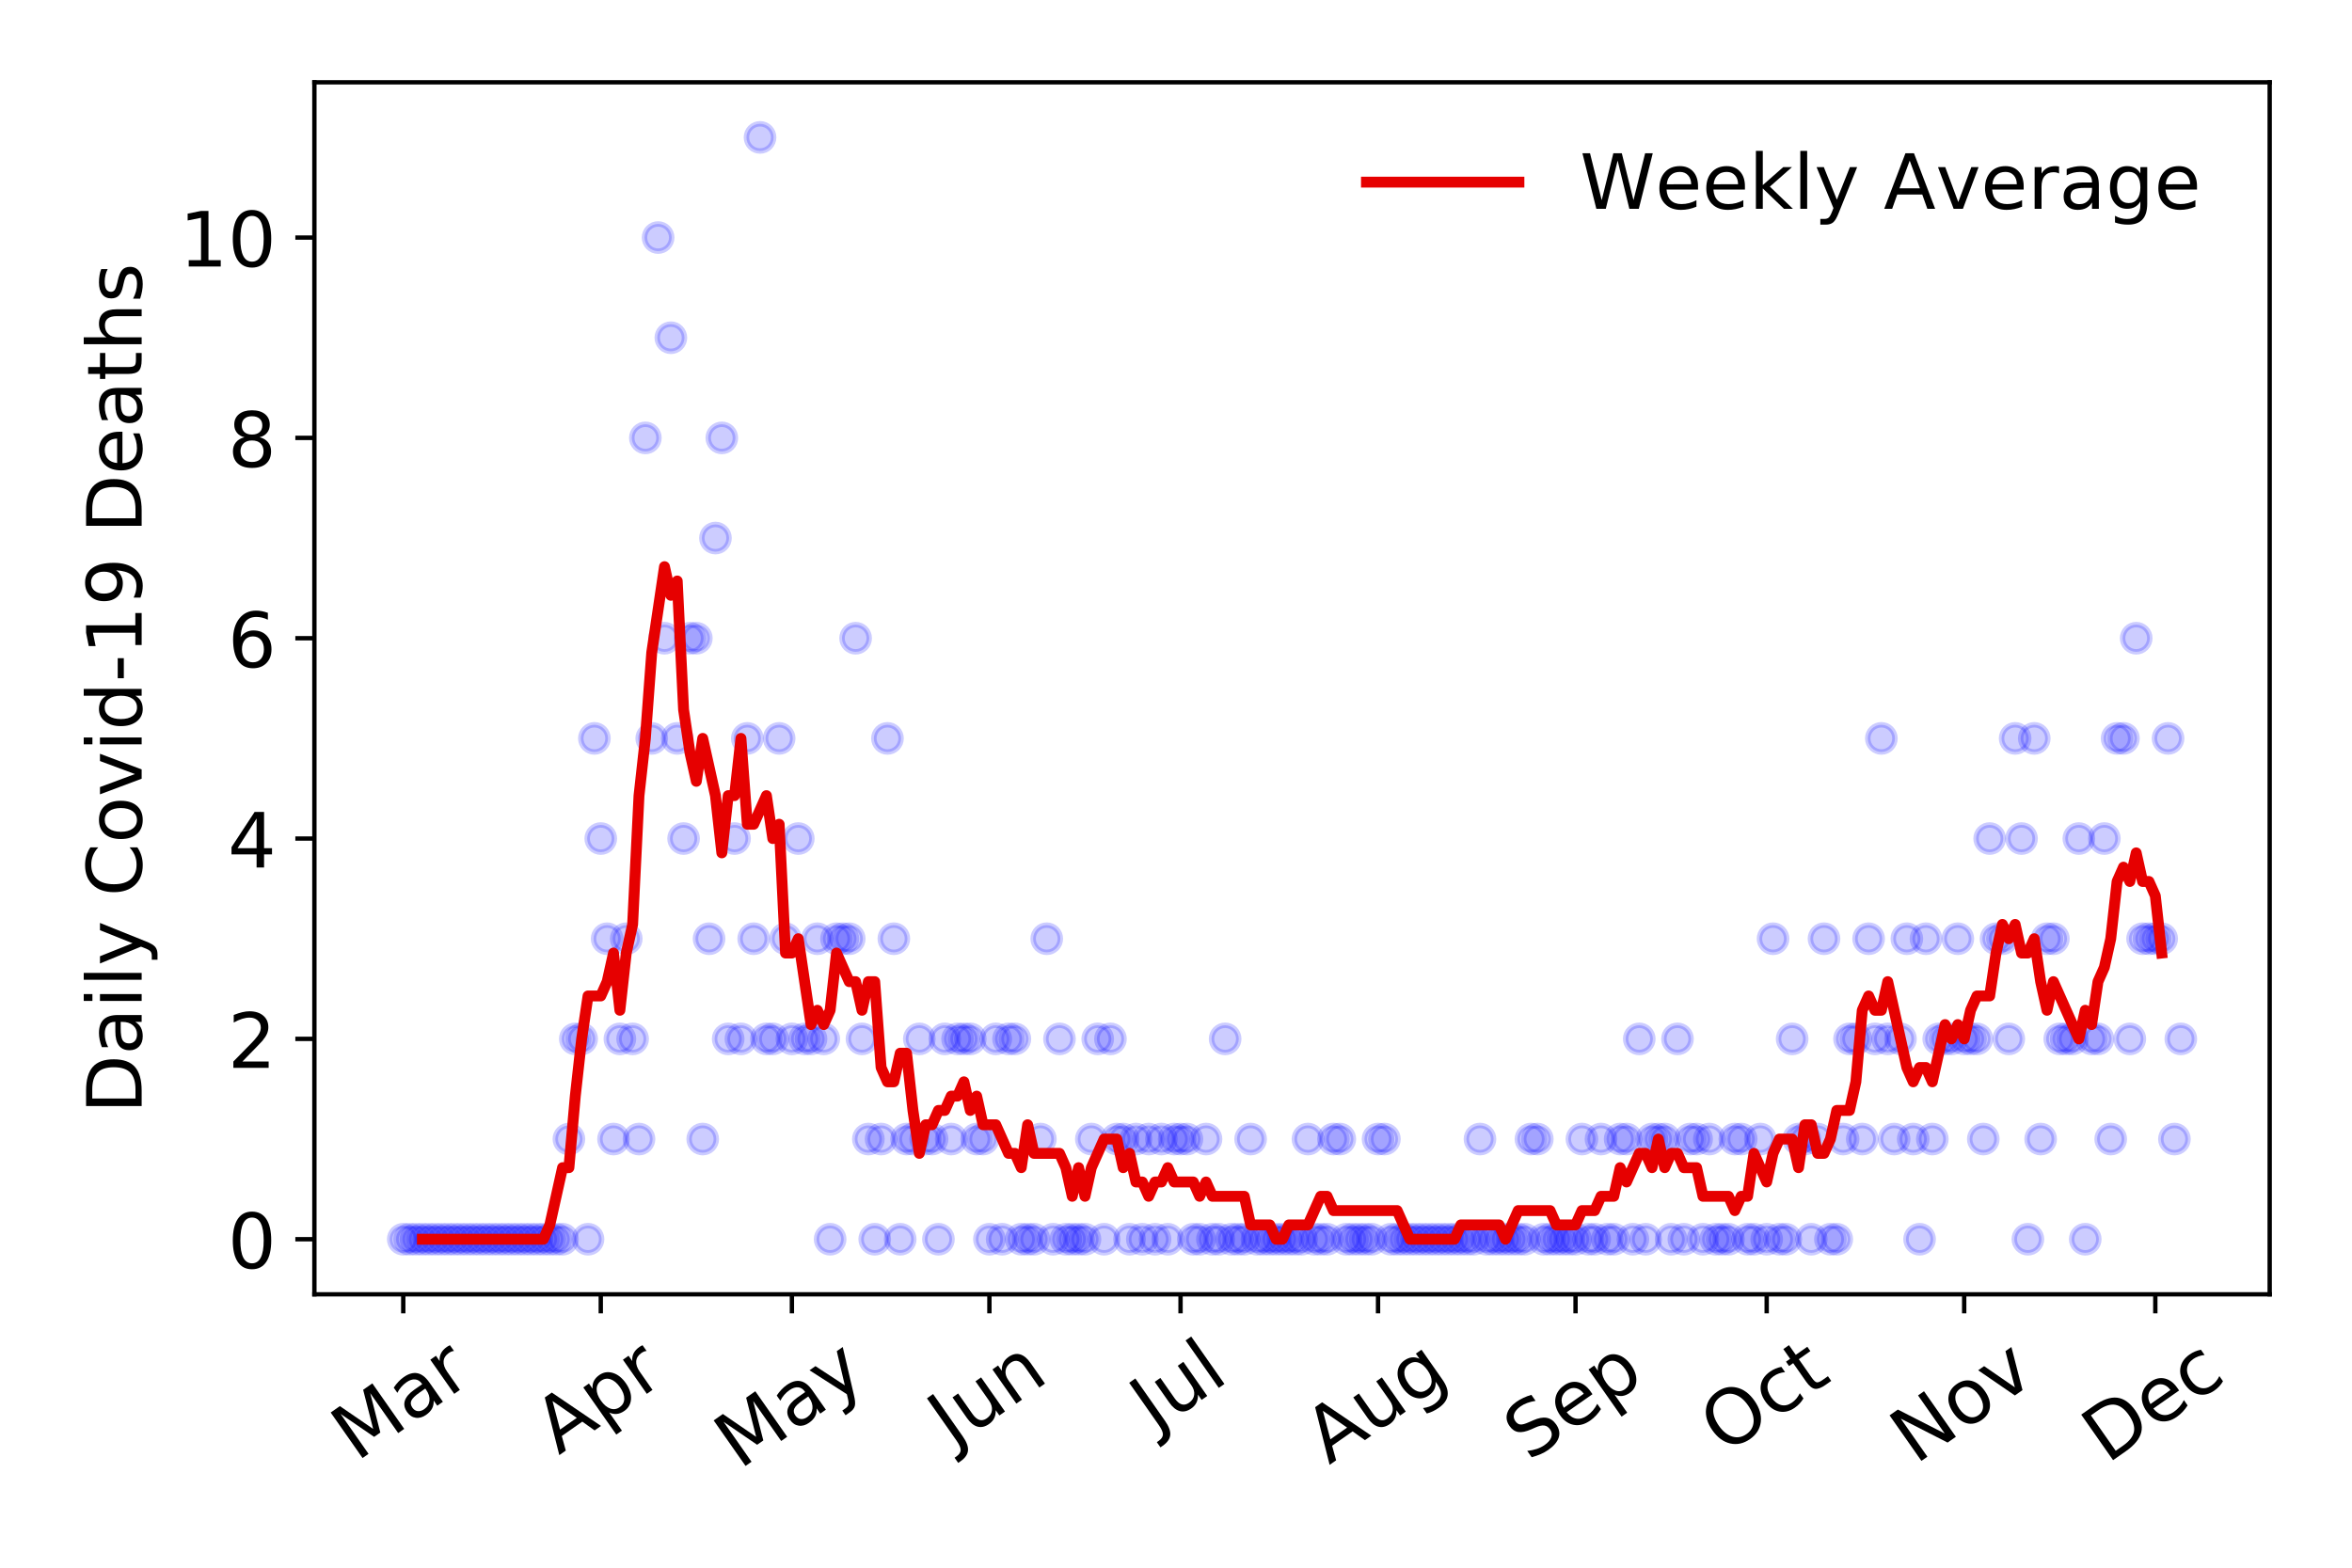 <?xml version="1.0" encoding="utf-8" standalone="no"?>
<!DOCTYPE svg PUBLIC "-//W3C//DTD SVG 1.1//EN"
  "http://www.w3.org/Graphics/SVG/1.1/DTD/svg11.dtd">
<!-- Created with matplotlib (https://matplotlib.org/) -->
<svg height="288pt" version="1.1" viewBox="0 0 432 288" width="432pt" xmlns="http://www.w3.org/2000/svg" xmlns:xlink="http://www.w3.org/1999/xlink">
 <defs>
  <style type="text/css">
*{stroke-linecap:butt;stroke-linejoin:round;}
  </style>
 </defs>
 <g id="figure_1">
  <g id="patch_1">
   <path d="M 0 288 
L 432 288 
L 432 0 
L 0 0 
z
" style="fill:#ffffff;"/>
  </g>
  <g id="axes_1">
   <g id="patch_2">
    <path d="M 57.745 237.778 
L 416.88 237.778 
L 416.88 15.12 
L 57.745 15.12 
z
" style="fill:#ffffff;"/>
   </g>
   <g id="matplotlib.axis_1">
    <g id="xtick_1">
     <g id="line2d_1">
      <defs>
       <path d="M 0 0 
L 0 3.5 
" id="mbdc89d364f" style="stroke:#000000;stroke-width:0.8;"/>
      </defs>
      <g>
       <use style="stroke:#000000;stroke-width:0.8;" x="74.069" xlink:href="#mbdc89d364f" y="237.778"/>
      </g>
     </g>
     <g id="text_1">
      <!-- Mar -->
      <defs>
       <path d="M 9.812 72.906 
L 24.516 72.906 
L 43.109 23.297 
L 61.812 72.906 
L 76.516 72.906 
L 76.516 0 
L 66.891 0 
L 66.891 64.016 
L 48.094 14.016 
L 38.188 14.016 
L 19.391 64.016 
L 19.391 0 
L 9.812 0 
z
" id="DejaVuSans-77"/>
       <path d="M 34.281 27.484 
Q 23.391 27.484 19.188 25 
Q 14.984 22.516 14.984 16.5 
Q 14.984 11.719 18.141 8.906 
Q 21.297 6.109 26.703 6.109 
Q 34.188 6.109 38.703 11.406 
Q 43.219 16.703 43.219 25.484 
L 43.219 27.484 
z
M 52.203 31.203 
L 52.203 0 
L 43.219 0 
L 43.219 8.297 
Q 40.141 3.328 35.547 0.953 
Q 30.953 -1.422 24.312 -1.422 
Q 15.922 -1.422 10.953 3.297 
Q 6 8.016 6 15.922 
Q 6 25.141 12.172 29.828 
Q 18.359 34.516 30.609 34.516 
L 43.219 34.516 
L 43.219 35.406 
Q 43.219 41.609 39.141 45 
Q 35.062 48.391 27.688 48.391 
Q 23 48.391 18.547 47.266 
Q 14.109 46.141 10.016 43.891 
L 10.016 52.203 
Q 14.938 54.109 19.578 55.047 
Q 24.219 56 28.609 56 
Q 40.484 56 46.344 49.844 
Q 52.203 43.703 52.203 31.203 
z
" id="DejaVuSans-97"/>
       <path d="M 41.109 46.297 
Q 39.594 47.172 37.812 47.578 
Q 36.031 48 33.891 48 
Q 26.266 48 22.188 43.047 
Q 18.109 38.094 18.109 28.812 
L 18.109 0 
L 9.078 0 
L 9.078 54.688 
L 18.109 54.688 
L 18.109 46.188 
Q 20.953 51.172 25.484 53.578 
Q 30.031 56 36.531 56 
Q 37.453 56 38.578 55.875 
Q 39.703 55.766 41.062 55.516 
z
" id="DejaVuSans-114"/>
      </defs>
      <g transform="translate(65.467 268.643)rotate(-35)scale(0.14 -0.14)">
       <use xlink:href="#DejaVuSans-77"/>
       <use x="86.279" xlink:href="#DejaVuSans-97"/>
       <use x="147.559" xlink:href="#DejaVuSans-114"/>
      </g>
     </g>
    </g>
    <g id="xtick_2">
     <g id="line2d_2">
      <g>
       <use style="stroke:#000000;stroke-width:0.8;" x="110.346" xlink:href="#mbdc89d364f" y="237.778"/>
      </g>
     </g>
     <g id="text_2">
      <!-- Apr -->
      <defs>
       <path d="M 34.188 63.188 
L 20.797 26.906 
L 47.609 26.906 
z
M 28.609 72.906 
L 39.797 72.906 
L 67.578 0 
L 57.328 0 
L 50.688 18.703 
L 17.828 18.703 
L 11.188 0 
L 0.781 0 
z
" id="DejaVuSans-65"/>
       <path d="M 18.109 8.203 
L 18.109 -20.797 
L 9.078 -20.797 
L 9.078 54.688 
L 18.109 54.688 
L 18.109 46.391 
Q 20.953 51.266 25.266 53.625 
Q 29.594 56 35.594 56 
Q 45.562 56 51.781 48.094 
Q 58.016 40.188 58.016 27.297 
Q 58.016 14.406 51.781 6.484 
Q 45.562 -1.422 35.594 -1.422 
Q 29.594 -1.422 25.266 0.953 
Q 20.953 3.328 18.109 8.203 
z
M 48.688 27.297 
Q 48.688 37.203 44.609 42.844 
Q 40.531 48.484 33.406 48.484 
Q 26.266 48.484 22.188 42.844 
Q 18.109 37.203 18.109 27.297 
Q 18.109 17.391 22.188 11.75 
Q 26.266 6.109 33.406 6.109 
Q 40.531 6.109 44.609 11.75 
Q 48.688 17.391 48.688 27.297 
z
" id="DejaVuSans-112"/>
      </defs>
      <g transform="translate(102.641 267.384)rotate(-35)scale(0.14 -0.14)">
       <use xlink:href="#DejaVuSans-65"/>
       <use x="68.408" xlink:href="#DejaVuSans-112"/>
       <use x="131.885" xlink:href="#DejaVuSans-114"/>
      </g>
     </g>
    </g>
    <g id="xtick_3">
     <g id="line2d_3">
      <g>
       <use style="stroke:#000000;stroke-width:0.8;" x="145.452" xlink:href="#mbdc89d364f" y="237.778"/>
      </g>
     </g>
     <g id="text_3">
      <!-- May -->
      <defs>
       <path d="M 32.172 -5.078 
Q 28.375 -14.844 24.75 -17.812 
Q 21.141 -20.797 15.094 -20.797 
L 7.906 -20.797 
L 7.906 -13.281 
L 13.188 -13.281 
Q 16.891 -13.281 18.938 -11.516 
Q 21 -9.766 23.484 -3.219 
L 25.094 0.875 
L 2.984 54.688 
L 12.5 54.688 
L 29.594 11.922 
L 46.688 54.688 
L 56.203 54.688 
z
" id="DejaVuSans-121"/>
      </defs>
      <g transform="translate(135.812 270.094)rotate(-35)scale(0.14 -0.14)">
       <use xlink:href="#DejaVuSans-77"/>
       <use x="86.279" xlink:href="#DejaVuSans-97"/>
       <use x="147.559" xlink:href="#DejaVuSans-121"/>
      </g>
     </g>
    </g>
    <g id="xtick_4">
     <g id="line2d_4">
      <g>
       <use style="stroke:#000000;stroke-width:0.8;" x="181.728" xlink:href="#mbdc89d364f" y="237.778"/>
      </g>
     </g>
     <g id="text_4">
      <!-- Jun -->
      <defs>
       <path d="M 9.812 72.906 
L 19.672 72.906 
L 19.672 5.078 
Q 19.672 -8.109 14.672 -14.062 
Q 9.672 -20.016 -1.422 -20.016 
L -5.172 -20.016 
L -5.172 -11.719 
L -2.094 -11.719 
Q 4.438 -11.719 7.125 -8.047 
Q 9.812 -4.391 9.812 5.078 
z
" id="DejaVuSans-74"/>
       <path d="M 8.5 21.578 
L 8.5 54.688 
L 17.484 54.688 
L 17.484 21.922 
Q 17.484 14.156 20.5 10.266 
Q 23.531 6.391 29.594 6.391 
Q 36.859 6.391 41.078 11.031 
Q 45.312 15.672 45.312 23.688 
L 45.312 54.688 
L 54.297 54.688 
L 54.297 0 
L 45.312 0 
L 45.312 8.406 
Q 42.047 3.422 37.719 1 
Q 33.406 -1.422 27.688 -1.422 
Q 18.266 -1.422 13.375 4.438 
Q 8.5 10.297 8.5 21.578 
z
M 31.109 56 
z
" id="DejaVuSans-117"/>
       <path d="M 54.891 33.016 
L 54.891 0 
L 45.906 0 
L 45.906 32.719 
Q 45.906 40.484 42.875 44.328 
Q 39.844 48.188 33.797 48.188 
Q 26.516 48.188 22.312 43.547 
Q 18.109 38.922 18.109 30.906 
L 18.109 0 
L 9.078 0 
L 9.078 54.688 
L 18.109 54.688 
L 18.109 46.188 
Q 21.344 51.125 25.703 53.562 
Q 30.078 56 35.797 56 
Q 45.219 56 50.047 50.172 
Q 54.891 44.344 54.891 33.016 
z
" id="DejaVuSans-110"/>
      </defs>
      <g transform="translate(174.984 266.039)rotate(-35)scale(0.14 -0.14)">
       <use xlink:href="#DejaVuSans-74"/>
       <use x="29.492" xlink:href="#DejaVuSans-117"/>
       <use x="92.871" xlink:href="#DejaVuSans-110"/>
      </g>
     </g>
    </g>
    <g id="xtick_5">
     <g id="line2d_5">
      <g>
       <use style="stroke:#000000;stroke-width:0.8;" x="216.834" xlink:href="#mbdc89d364f" y="237.778"/>
      </g>
     </g>
     <g id="text_5">
      <!-- Jul -->
      <defs>
       <path d="M 9.422 75.984 
L 18.406 75.984 
L 18.406 0 
L 9.422 0 
z
" id="DejaVuSans-108"/>
      </defs>
      <g transform="translate(212.131 263.181)rotate(-35)scale(0.14 -0.14)">
       <use xlink:href="#DejaVuSans-74"/>
       <use x="29.492" xlink:href="#DejaVuSans-117"/>
       <use x="92.871" xlink:href="#DejaVuSans-108"/>
      </g>
     </g>
    </g>
    <g id="xtick_6">
     <g id="line2d_6">
      <g>
       <use style="stroke:#000000;stroke-width:0.8;" x="253.11" xlink:href="#mbdc89d364f" y="237.778"/>
      </g>
     </g>
     <g id="text_6">
      <!-- Aug -->
      <defs>
       <path d="M 45.406 27.984 
Q 45.406 37.75 41.375 43.109 
Q 37.359 48.484 30.078 48.484 
Q 22.859 48.484 18.828 43.109 
Q 14.797 37.75 14.797 27.984 
Q 14.797 18.266 18.828 12.891 
Q 22.859 7.516 30.078 7.516 
Q 37.359 7.516 41.375 12.891 
Q 45.406 18.266 45.406 27.984 
z
M 54.391 6.781 
Q 54.391 -7.172 48.188 -13.984 
Q 42 -20.797 29.203 -20.797 
Q 24.469 -20.797 20.266 -20.094 
Q 16.062 -19.391 12.109 -17.922 
L 12.109 -9.188 
Q 16.062 -11.328 19.922 -12.344 
Q 23.781 -13.375 27.781 -13.375 
Q 36.625 -13.375 41.016 -8.766 
Q 45.406 -4.156 45.406 5.172 
L 45.406 9.625 
Q 42.625 4.781 38.281 2.391 
Q 33.938 0 27.875 0 
Q 17.828 0 11.672 7.656 
Q 5.516 15.328 5.516 27.984 
Q 5.516 40.672 11.672 48.328 
Q 17.828 56 27.875 56 
Q 33.938 56 38.281 53.609 
Q 42.625 51.219 45.406 46.391 
L 45.406 54.688 
L 54.391 54.688 
z
" id="DejaVuSans-103"/>
      </defs>
      <g transform="translate(244.129 269.172)rotate(-35)scale(0.14 -0.14)">
       <use xlink:href="#DejaVuSans-65"/>
       <use x="68.408" xlink:href="#DejaVuSans-117"/>
       <use x="131.787" xlink:href="#DejaVuSans-103"/>
      </g>
     </g>
    </g>
    <g id="xtick_7">
     <g id="line2d_7">
      <g>
       <use style="stroke:#000000;stroke-width:0.8;" x="289.386" xlink:href="#mbdc89d364f" y="237.778"/>
      </g>
     </g>
     <g id="text_7">
      <!-- Sep -->
      <defs>
       <path d="M 53.516 70.516 
L 53.516 60.891 
Q 47.906 63.578 42.922 64.891 
Q 37.938 66.219 33.297 66.219 
Q 25.25 66.219 20.875 63.094 
Q 16.5 59.969 16.5 54.203 
Q 16.5 49.359 19.406 46.891 
Q 22.312 44.438 30.422 42.922 
L 36.375 41.703 
Q 47.406 39.594 52.656 34.297 
Q 57.906 29 57.906 20.125 
Q 57.906 9.516 50.797 4.047 
Q 43.703 -1.422 29.984 -1.422 
Q 24.812 -1.422 18.969 -0.25 
Q 13.141 0.922 6.891 3.219 
L 6.891 13.375 
Q 12.891 10.016 18.656 8.297 
Q 24.422 6.594 29.984 6.594 
Q 38.422 6.594 43.016 9.906 
Q 47.609 13.234 47.609 19.391 
Q 47.609 24.75 44.312 27.781 
Q 41.016 30.812 33.5 32.328 
L 27.484 33.5 
Q 16.453 35.688 11.516 40.375 
Q 6.594 45.062 6.594 53.422 
Q 6.594 63.094 13.406 68.656 
Q 20.219 74.219 32.172 74.219 
Q 37.312 74.219 42.625 73.281 
Q 47.953 72.359 53.516 70.516 
z
" id="DejaVuSans-83"/>
       <path d="M 56.203 29.594 
L 56.203 25.203 
L 14.891 25.203 
Q 15.484 15.922 20.484 11.062 
Q 25.484 6.203 34.422 6.203 
Q 39.594 6.203 44.453 7.469 
Q 49.312 8.734 54.109 11.281 
L 54.109 2.781 
Q 49.266 0.734 44.188 -0.344 
Q 39.109 -1.422 33.891 -1.422 
Q 20.797 -1.422 13.156 6.188 
Q 5.516 13.812 5.516 26.812 
Q 5.516 40.234 12.766 48.109 
Q 20.016 56 32.328 56 
Q 43.359 56 49.781 48.891 
Q 56.203 41.797 56.203 29.594 
z
M 47.219 32.234 
Q 47.125 39.594 43.094 43.984 
Q 39.062 48.391 32.422 48.391 
Q 24.906 48.391 20.391 44.141 
Q 15.875 39.891 15.188 32.172 
z
" id="DejaVuSans-101"/>
      </defs>
      <g transform="translate(280.794 268.629)rotate(-35)scale(0.14 -0.14)">
       <use xlink:href="#DejaVuSans-83"/>
       <use x="63.477" xlink:href="#DejaVuSans-101"/>
       <use x="125" xlink:href="#DejaVuSans-112"/>
      </g>
     </g>
    </g>
    <g id="xtick_8">
     <g id="line2d_8">
      <g>
       <use style="stroke:#000000;stroke-width:0.8;" x="324.493" xlink:href="#mbdc89d364f" y="237.778"/>
      </g>
     </g>
     <g id="text_8">
      <!-- Oct -->
      <defs>
       <path d="M 39.406 66.219 
Q 28.656 66.219 22.328 58.203 
Q 16.016 50.203 16.016 36.375 
Q 16.016 22.609 22.328 14.594 
Q 28.656 6.594 39.406 6.594 
Q 50.141 6.594 56.422 14.594 
Q 62.703 22.609 62.703 36.375 
Q 62.703 50.203 56.422 58.203 
Q 50.141 66.219 39.406 66.219 
z
M 39.406 74.219 
Q 54.734 74.219 63.906 63.938 
Q 73.094 53.656 73.094 36.375 
Q 73.094 19.141 63.906 8.859 
Q 54.734 -1.422 39.406 -1.422 
Q 24.031 -1.422 14.812 8.828 
Q 5.609 19.094 5.609 36.375 
Q 5.609 53.656 14.812 63.938 
Q 24.031 74.219 39.406 74.219 
z
" id="DejaVuSans-79"/>
       <path d="M 48.781 52.594 
L 48.781 44.188 
Q 44.969 46.297 41.141 47.344 
Q 37.312 48.391 33.406 48.391 
Q 24.656 48.391 19.812 42.844 
Q 14.984 37.312 14.984 27.297 
Q 14.984 17.281 19.812 11.734 
Q 24.656 6.203 33.406 6.203 
Q 37.312 6.203 41.141 7.25 
Q 44.969 8.297 48.781 10.406 
L 48.781 2.094 
Q 45.016 0.344 40.984 -0.531 
Q 36.969 -1.422 32.422 -1.422 
Q 20.062 -1.422 12.781 6.344 
Q 5.516 14.109 5.516 27.297 
Q 5.516 40.672 12.859 48.328 
Q 20.219 56 33.016 56 
Q 37.156 56 41.109 55.141 
Q 45.062 54.297 48.781 52.594 
z
" id="DejaVuSans-99"/>
       <path d="M 18.312 70.219 
L 18.312 54.688 
L 36.812 54.688 
L 36.812 47.703 
L 18.312 47.703 
L 18.312 18.016 
Q 18.312 11.328 20.141 9.422 
Q 21.969 7.516 27.594 7.516 
L 36.812 7.516 
L 36.812 0 
L 27.594 0 
Q 17.188 0 13.234 3.875 
Q 9.281 7.766 9.281 18.016 
L 9.281 47.703 
L 2.688 47.703 
L 2.688 54.688 
L 9.281 54.688 
L 9.281 70.219 
z
" id="DejaVuSans-116"/>
      </defs>
      <g transform="translate(316.794 267.377)rotate(-35)scale(0.14 -0.14)">
       <use xlink:href="#DejaVuSans-79"/>
       <use x="78.711" xlink:href="#DejaVuSans-99"/>
       <use x="133.691" xlink:href="#DejaVuSans-116"/>
      </g>
     </g>
    </g>
    <g id="xtick_9">
     <g id="line2d_9">
      <g>
       <use style="stroke:#000000;stroke-width:0.8;" x="360.769" xlink:href="#mbdc89d364f" y="237.778"/>
      </g>
     </g>
     <g id="text_9">
      <!-- Nov -->
      <defs>
       <path d="M 9.812 72.906 
L 23.094 72.906 
L 55.422 11.922 
L 55.422 72.906 
L 64.984 72.906 
L 64.984 0 
L 51.703 0 
L 19.391 60.984 
L 19.391 0 
L 9.812 0 
z
" id="DejaVuSans-78"/>
       <path d="M 30.609 48.391 
Q 23.391 48.391 19.188 42.75 
Q 14.984 37.109 14.984 27.297 
Q 14.984 17.484 19.156 11.844 
Q 23.344 6.203 30.609 6.203 
Q 37.797 6.203 41.984 11.859 
Q 46.188 17.531 46.188 27.297 
Q 46.188 37.016 41.984 42.703 
Q 37.797 48.391 30.609 48.391 
z
M 30.609 56 
Q 42.328 56 49.016 48.375 
Q 55.719 40.766 55.719 27.297 
Q 55.719 13.875 49.016 6.219 
Q 42.328 -1.422 30.609 -1.422 
Q 18.844 -1.422 12.172 6.219 
Q 5.516 13.875 5.516 27.297 
Q 5.516 40.766 12.172 48.375 
Q 18.844 56 30.609 56 
z
" id="DejaVuSans-111"/>
       <path d="M 2.984 54.688 
L 12.5 54.688 
L 29.594 8.797 
L 46.688 54.688 
L 56.203 54.688 
L 35.688 0 
L 23.484 0 
z
" id="DejaVuSans-118"/>
      </defs>
      <g transform="translate(351.792 269.166)rotate(-35)scale(0.14 -0.14)">
       <use xlink:href="#DejaVuSans-78"/>
       <use x="74.805" xlink:href="#DejaVuSans-111"/>
       <use x="135.986" xlink:href="#DejaVuSans-118"/>
      </g>
     </g>
    </g>
    <g id="xtick_10">
     <g id="line2d_10">
      <g>
       <use style="stroke:#000000;stroke-width:0.8;" x="395.875" xlink:href="#mbdc89d364f" y="237.778"/>
      </g>
     </g>
     <g id="text_10">
      <!-- Dec -->
      <defs>
       <path d="M 19.672 64.797 
L 19.672 8.109 
L 31.594 8.109 
Q 46.688 8.109 53.688 14.938 
Q 60.688 21.781 60.688 36.531 
Q 60.688 51.172 53.688 57.984 
Q 46.688 64.797 31.594 64.797 
z
M 9.812 72.906 
L 30.078 72.906 
Q 51.266 72.906 61.172 64.094 
Q 71.094 55.281 71.094 36.531 
Q 71.094 17.672 61.125 8.828 
Q 51.172 0 30.078 0 
L 9.812 0 
z
" id="DejaVuSans-68"/>
      </defs>
      <g transform="translate(386.994 269.032)rotate(-35)scale(0.14 -0.14)">
       <use xlink:href="#DejaVuSans-68"/>
       <use x="77.002" xlink:href="#DejaVuSans-101"/>
       <use x="138.525" xlink:href="#DejaVuSans-99"/>
      </g>
     </g>
    </g>
   </g>
   <g id="matplotlib.axis_2">
    <g id="ytick_1">
     <g id="line2d_11">
      <defs>
       <path d="M 0 0 
L -3.5 0 
" id="m4dbd5ed2a8" style="stroke:#000000;stroke-width:0.8;"/>
      </defs>
      <g>
       <use style="stroke:#000000;stroke-width:0.8;" x="57.745" xlink:href="#m4dbd5ed2a8" y="227.657"/>
      </g>
     </g>
     <g id="text_11">
      <!-- 0 -->
      <defs>
       <path d="M 31.781 66.406 
Q 24.172 66.406 20.328 58.906 
Q 16.5 51.422 16.5 36.375 
Q 16.5 21.391 20.328 13.891 
Q 24.172 6.391 31.781 6.391 
Q 39.453 6.391 43.281 13.891 
Q 47.125 21.391 47.125 36.375 
Q 47.125 51.422 43.281 58.906 
Q 39.453 66.406 31.781 66.406 
z
M 31.781 74.219 
Q 44.047 74.219 50.516 64.516 
Q 56.984 54.828 56.984 36.375 
Q 56.984 17.969 50.516 8.266 
Q 44.047 -1.422 31.781 -1.422 
Q 19.531 -1.422 13.062 8.266 
Q 6.594 17.969 6.594 36.375 
Q 6.594 54.828 13.062 64.516 
Q 19.531 74.219 31.781 74.219 
z
" id="DejaVuSans-48"/>
      </defs>
      <g transform="translate(41.837 232.976)scale(0.14 -0.14)">
       <use xlink:href="#DejaVuSans-48"/>
      </g>
     </g>
    </g>
    <g id="ytick_2">
     <g id="line2d_12">
      <g>
       <use style="stroke:#000000;stroke-width:0.8;" x="57.745" xlink:href="#m4dbd5ed2a8" y="190.854"/>
      </g>
     </g>
     <g id="text_12">
      <!-- 2 -->
      <defs>
       <path d="M 19.188 8.297 
L 53.609 8.297 
L 53.609 0 
L 7.328 0 
L 7.328 8.297 
Q 12.938 14.109 22.625 23.891 
Q 32.328 33.688 34.812 36.531 
Q 39.547 41.844 41.422 45.531 
Q 43.312 49.219 43.312 52.781 
Q 43.312 58.594 39.234 62.25 
Q 35.156 65.922 28.609 65.922 
Q 23.969 65.922 18.812 64.312 
Q 13.672 62.703 7.812 59.422 
L 7.812 69.391 
Q 13.766 71.781 18.938 73 
Q 24.125 74.219 28.422 74.219 
Q 39.75 74.219 46.484 68.547 
Q 53.219 62.891 53.219 53.422 
Q 53.219 48.922 51.531 44.891 
Q 49.859 40.875 45.406 35.406 
Q 44.188 33.984 37.641 27.219 
Q 31.109 20.453 19.188 8.297 
z
" id="DejaVuSans-50"/>
      </defs>
      <g transform="translate(41.837 196.173)scale(0.14 -0.14)">
       <use xlink:href="#DejaVuSans-50"/>
      </g>
     </g>
    </g>
    <g id="ytick_3">
     <g id="line2d_13">
      <g>
       <use style="stroke:#000000;stroke-width:0.8;" x="57.745" xlink:href="#m4dbd5ed2a8" y="154.051"/>
      </g>
     </g>
     <g id="text_13">
      <!-- 4 -->
      <defs>
       <path d="M 37.797 64.312 
L 12.891 25.391 
L 37.797 25.391 
z
M 35.203 72.906 
L 47.609 72.906 
L 47.609 25.391 
L 58.016 25.391 
L 58.016 17.188 
L 47.609 17.188 
L 47.609 0 
L 37.797 0 
L 37.797 17.188 
L 4.891 17.188 
L 4.891 26.703 
z
" id="DejaVuSans-52"/>
      </defs>
      <g transform="translate(41.837 159.37)scale(0.14 -0.14)">
       <use xlink:href="#DejaVuSans-52"/>
      </g>
     </g>
    </g>
    <g id="ytick_4">
     <g id="line2d_14">
      <g>
       <use style="stroke:#000000;stroke-width:0.8;" x="57.745" xlink:href="#m4dbd5ed2a8" y="117.248"/>
      </g>
     </g>
     <g id="text_14">
      <!-- 6 -->
      <defs>
       <path d="M 33.016 40.375 
Q 26.375 40.375 22.484 35.828 
Q 18.609 31.297 18.609 23.391 
Q 18.609 15.531 22.484 10.953 
Q 26.375 6.391 33.016 6.391 
Q 39.656 6.391 43.531 10.953 
Q 47.406 15.531 47.406 23.391 
Q 47.406 31.297 43.531 35.828 
Q 39.656 40.375 33.016 40.375 
z
M 52.594 71.297 
L 52.594 62.312 
Q 48.875 64.062 45.094 64.984 
Q 41.312 65.922 37.594 65.922 
Q 27.828 65.922 22.672 59.328 
Q 17.531 52.734 16.797 39.406 
Q 19.672 43.656 24.016 45.922 
Q 28.375 48.188 33.594 48.188 
Q 44.578 48.188 50.953 41.516 
Q 57.328 34.859 57.328 23.391 
Q 57.328 12.156 50.688 5.359 
Q 44.047 -1.422 33.016 -1.422 
Q 20.359 -1.422 13.672 8.266 
Q 6.984 17.969 6.984 36.375 
Q 6.984 53.656 15.188 63.938 
Q 23.391 74.219 37.203 74.219 
Q 40.922 74.219 44.703 73.484 
Q 48.484 72.75 52.594 71.297 
z
" id="DejaVuSans-54"/>
      </defs>
      <g transform="translate(41.837 122.567)scale(0.14 -0.14)">
       <use xlink:href="#DejaVuSans-54"/>
      </g>
     </g>
    </g>
    <g id="ytick_5">
     <g id="line2d_15">
      <g>
       <use style="stroke:#000000;stroke-width:0.8;" x="57.745" xlink:href="#m4dbd5ed2a8" y="80.445"/>
      </g>
     </g>
     <g id="text_15">
      <!-- 8 -->
      <defs>
       <path d="M 31.781 34.625 
Q 24.75 34.625 20.719 30.859 
Q 16.703 27.094 16.703 20.516 
Q 16.703 13.922 20.719 10.156 
Q 24.75 6.391 31.781 6.391 
Q 38.812 6.391 42.859 10.172 
Q 46.922 13.969 46.922 20.516 
Q 46.922 27.094 42.891 30.859 
Q 38.875 34.625 31.781 34.625 
z
M 21.922 38.812 
Q 15.578 40.375 12.031 44.719 
Q 8.5 49.078 8.5 55.328 
Q 8.5 64.062 14.719 69.141 
Q 20.953 74.219 31.781 74.219 
Q 42.672 74.219 48.875 69.141 
Q 55.078 64.062 55.078 55.328 
Q 55.078 49.078 51.531 44.719 
Q 48 40.375 41.703 38.812 
Q 48.828 37.156 52.797 32.312 
Q 56.781 27.484 56.781 20.516 
Q 56.781 9.906 50.312 4.234 
Q 43.844 -1.422 31.781 -1.422 
Q 19.734 -1.422 13.25 4.234 
Q 6.781 9.906 6.781 20.516 
Q 6.781 27.484 10.781 32.312 
Q 14.797 37.156 21.922 38.812 
z
M 18.312 54.391 
Q 18.312 48.734 21.844 45.562 
Q 25.391 42.391 31.781 42.391 
Q 38.141 42.391 41.719 45.562 
Q 45.312 48.734 45.312 54.391 
Q 45.312 60.062 41.719 63.234 
Q 38.141 66.406 31.781 66.406 
Q 25.391 66.406 21.844 63.234 
Q 18.312 60.062 18.312 54.391 
z
" id="DejaVuSans-56"/>
      </defs>
      <g transform="translate(41.837 85.764)scale(0.14 -0.14)">
       <use xlink:href="#DejaVuSans-56"/>
      </g>
     </g>
    </g>
    <g id="ytick_6">
     <g id="line2d_16">
      <g>
       <use style="stroke:#000000;stroke-width:0.8;" x="57.745" xlink:href="#m4dbd5ed2a8" y="43.642"/>
      </g>
     </g>
     <g id="text_16">
      <!-- 10 -->
      <defs>
       <path d="M 12.406 8.297 
L 28.516 8.297 
L 28.516 63.922 
L 10.984 60.406 
L 10.984 69.391 
L 28.422 72.906 
L 38.281 72.906 
L 38.281 8.297 
L 54.391 8.297 
L 54.391 0 
L 12.406 0 
z
" id="DejaVuSans-49"/>
      </defs>
      <g transform="translate(32.93 48.961)scale(0.14 -0.14)">
       <use xlink:href="#DejaVuSans-49"/>
       <use x="63.623" xlink:href="#DejaVuSans-48"/>
      </g>
     </g>
    </g>
    <g id="text_17">
     <!-- Daily Covid-19 Deaths -->
     <defs>
      <path d="M 9.422 54.688 
L 18.406 54.688 
L 18.406 0 
L 9.422 0 
z
M 9.422 75.984 
L 18.406 75.984 
L 18.406 64.594 
L 9.422 64.594 
z
" id="DejaVuSans-105"/>
      <path id="DejaVuSans-32"/>
      <path d="M 64.406 67.281 
L 64.406 56.891 
Q 59.422 61.531 53.781 63.812 
Q 48.141 66.109 41.797 66.109 
Q 29.297 66.109 22.656 58.469 
Q 16.016 50.828 16.016 36.375 
Q 16.016 21.969 22.656 14.328 
Q 29.297 6.688 41.797 6.688 
Q 48.141 6.688 53.781 8.984 
Q 59.422 11.281 64.406 15.922 
L 64.406 5.609 
Q 59.234 2.094 53.438 0.328 
Q 47.656 -1.422 41.219 -1.422 
Q 24.656 -1.422 15.125 8.703 
Q 5.609 18.844 5.609 36.375 
Q 5.609 53.953 15.125 64.078 
Q 24.656 74.219 41.219 74.219 
Q 47.75 74.219 53.531 72.484 
Q 59.328 70.75 64.406 67.281 
z
" id="DejaVuSans-67"/>
      <path d="M 45.406 46.391 
L 45.406 75.984 
L 54.391 75.984 
L 54.391 0 
L 45.406 0 
L 45.406 8.203 
Q 42.578 3.328 38.25 0.953 
Q 33.938 -1.422 27.875 -1.422 
Q 17.969 -1.422 11.734 6.484 
Q 5.516 14.406 5.516 27.297 
Q 5.516 40.188 11.734 48.094 
Q 17.969 56 27.875 56 
Q 33.938 56 38.25 53.625 
Q 42.578 51.266 45.406 46.391 
z
M 14.797 27.297 
Q 14.797 17.391 18.875 11.75 
Q 22.953 6.109 30.078 6.109 
Q 37.203 6.109 41.297 11.75 
Q 45.406 17.391 45.406 27.297 
Q 45.406 37.203 41.297 42.844 
Q 37.203 48.484 30.078 48.484 
Q 22.953 48.484 18.875 42.844 
Q 14.797 37.203 14.797 27.297 
z
" id="DejaVuSans-100"/>
      <path d="M 4.891 31.391 
L 31.203 31.391 
L 31.203 23.391 
L 4.891 23.391 
z
" id="DejaVuSans-45"/>
      <path d="M 10.984 1.516 
L 10.984 10.5 
Q 14.703 8.734 18.5 7.812 
Q 22.312 6.891 25.984 6.891 
Q 35.75 6.891 40.891 13.453 
Q 46.047 20.016 46.781 33.406 
Q 43.953 29.203 39.594 26.953 
Q 35.25 24.703 29.984 24.703 
Q 19.047 24.703 12.672 31.312 
Q 6.297 37.938 6.297 49.422 
Q 6.297 60.641 12.938 67.422 
Q 19.578 74.219 30.609 74.219 
Q 43.266 74.219 49.922 64.516 
Q 56.594 54.828 56.594 36.375 
Q 56.594 19.141 48.406 8.859 
Q 40.234 -1.422 26.422 -1.422 
Q 22.703 -1.422 18.891 -0.688 
Q 15.094 0.047 10.984 1.516 
z
M 30.609 32.422 
Q 37.25 32.422 41.125 36.953 
Q 45.016 41.5 45.016 49.422 
Q 45.016 57.281 41.125 61.844 
Q 37.25 66.406 30.609 66.406 
Q 23.969 66.406 20.094 61.844 
Q 16.219 57.281 16.219 49.422 
Q 16.219 41.5 20.094 36.953 
Q 23.969 32.422 30.609 32.422 
z
" id="DejaVuSans-57"/>
      <path d="M 54.891 33.016 
L 54.891 0 
L 45.906 0 
L 45.906 32.719 
Q 45.906 40.484 42.875 44.328 
Q 39.844 48.188 33.797 48.188 
Q 26.516 48.188 22.312 43.547 
Q 18.109 38.922 18.109 30.906 
L 18.109 0 
L 9.078 0 
L 9.078 75.984 
L 18.109 75.984 
L 18.109 46.188 
Q 21.344 51.125 25.703 53.562 
Q 30.078 56 35.797 56 
Q 45.219 56 50.047 50.172 
Q 54.891 44.344 54.891 33.016 
z
" id="DejaVuSans-104"/>
      <path d="M 44.281 53.078 
L 44.281 44.578 
Q 40.484 46.531 36.375 47.5 
Q 32.281 48.484 27.875 48.484 
Q 21.188 48.484 17.844 46.438 
Q 14.5 44.391 14.5 40.281 
Q 14.5 37.156 16.891 35.375 
Q 19.281 33.594 26.516 31.984 
L 29.594 31.297 
Q 39.156 29.25 43.188 25.516 
Q 47.219 21.781 47.219 15.094 
Q 47.219 7.469 41.188 3.016 
Q 35.156 -1.422 24.609 -1.422 
Q 20.219 -1.422 15.453 -0.562 
Q 10.688 0.297 5.422 2 
L 5.422 11.281 
Q 10.406 8.688 15.234 7.391 
Q 20.062 6.109 24.812 6.109 
Q 31.156 6.109 34.562 8.281 
Q 37.984 10.453 37.984 14.406 
Q 37.984 18.062 35.516 20.016 
Q 33.062 21.969 24.703 23.781 
L 21.578 24.516 
Q 13.234 26.266 9.516 29.906 
Q 5.812 33.547 5.812 39.891 
Q 5.812 47.609 11.281 51.797 
Q 16.75 56 26.812 56 
Q 31.781 56 36.172 55.266 
Q 40.578 54.547 44.281 53.078 
z
" id="DejaVuSans-115"/>
     </defs>
     <g transform="translate(26.018 204.56)rotate(-90)scale(0.14 -0.14)">
      <use xlink:href="#DejaVuSans-68"/>
      <use x="77.002" xlink:href="#DejaVuSans-97"/>
      <use x="138.281" xlink:href="#DejaVuSans-105"/>
      <use x="166.064" xlink:href="#DejaVuSans-108"/>
      <use x="193.848" xlink:href="#DejaVuSans-121"/>
      <use x="253.027" xlink:href="#DejaVuSans-32"/>
      <use x="284.814" xlink:href="#DejaVuSans-67"/>
      <use x="354.639" xlink:href="#DejaVuSans-111"/>
      <use x="415.82" xlink:href="#DejaVuSans-118"/>
      <use x="475" xlink:href="#DejaVuSans-105"/>
      <use x="502.783" xlink:href="#DejaVuSans-100"/>
      <use x="566.26" xlink:href="#DejaVuSans-45"/>
      <use x="602.344" xlink:href="#DejaVuSans-49"/>
      <use x="665.967" xlink:href="#DejaVuSans-57"/>
      <use x="729.59" xlink:href="#DejaVuSans-32"/>
      <use x="761.377" xlink:href="#DejaVuSans-68"/>
      <use x="838.379" xlink:href="#DejaVuSans-101"/>
      <use x="899.902" xlink:href="#DejaVuSans-97"/>
      <use x="961.182" xlink:href="#DejaVuSans-116"/>
      <use x="1000.391" xlink:href="#DejaVuSans-104"/>
      <use x="1063.77" xlink:href="#DejaVuSans-115"/>
     </g>
    </g>
   </g>
   <g id="line2d_17">
    <defs>
     <path d="M 0 2.5 
C 0.663 2.5 1.299 2.237 1.768 1.768 
C 2.237 1.299 2.5 0.663 2.5 0 
C 2.5 -0.663 2.237 -1.299 1.768 -1.768 
C 1.299 -2.237 0.663 -2.5 0 -2.5 
C -0.663 -2.5 -1.299 -2.237 -1.768 -1.768 
C -2.237 -1.299 -2.5 -0.663 -2.5 0 
C -2.5 0.663 -2.237 1.299 -1.768 1.768 
C -1.299 2.237 -0.663 2.5 0 2.5 
z
" id="mdf6d2fe330" style="stroke:#0000ff;stroke-opacity:0.2;"/>
    </defs>
    <g clip-path="url(#pec998fc56a)">
     <use style="fill:#0000ff;fill-opacity:0.2;stroke:#0000ff;stroke-opacity:0.2;" x="74.069" xlink:href="#mdf6d2fe330" y="227.657"/>
     <use style="fill:#0000ff;fill-opacity:0.2;stroke:#0000ff;stroke-opacity:0.2;" x="75.24" xlink:href="#mdf6d2fe330" y="227.657"/>
     <use style="fill:#0000ff;fill-opacity:0.2;stroke:#0000ff;stroke-opacity:0.2;" x="76.41" xlink:href="#mdf6d2fe330" y="227.657"/>
     <use style="fill:#0000ff;fill-opacity:0.2;stroke:#0000ff;stroke-opacity:0.2;" x="77.58" xlink:href="#mdf6d2fe330" y="227.657"/>
     <use style="fill:#0000ff;fill-opacity:0.2;stroke:#0000ff;stroke-opacity:0.2;" x="78.75" xlink:href="#mdf6d2fe330" y="227.657"/>
     <use style="fill:#0000ff;fill-opacity:0.2;stroke:#0000ff;stroke-opacity:0.2;" x="79.92" xlink:href="#mdf6d2fe330" y="227.657"/>
     <use style="fill:#0000ff;fill-opacity:0.2;stroke:#0000ff;stroke-opacity:0.2;" x="81.091" xlink:href="#mdf6d2fe330" y="227.657"/>
     <use style="fill:#0000ff;fill-opacity:0.2;stroke:#0000ff;stroke-opacity:0.2;" x="82.261" xlink:href="#mdf6d2fe330" y="227.657"/>
     <use style="fill:#0000ff;fill-opacity:0.2;stroke:#0000ff;stroke-opacity:0.2;" x="83.431" xlink:href="#mdf6d2fe330" y="227.657"/>
     <use style="fill:#0000ff;fill-opacity:0.2;stroke:#0000ff;stroke-opacity:0.2;" x="84.601" xlink:href="#mdf6d2fe330" y="227.657"/>
     <use style="fill:#0000ff;fill-opacity:0.2;stroke:#0000ff;stroke-opacity:0.2;" x="85.771" xlink:href="#mdf6d2fe330" y="227.657"/>
     <use style="fill:#0000ff;fill-opacity:0.2;stroke:#0000ff;stroke-opacity:0.2;" x="86.942" xlink:href="#mdf6d2fe330" y="227.657"/>
     <use style="fill:#0000ff;fill-opacity:0.2;stroke:#0000ff;stroke-opacity:0.2;" x="88.112" xlink:href="#mdf6d2fe330" y="227.657"/>
     <use style="fill:#0000ff;fill-opacity:0.2;stroke:#0000ff;stroke-opacity:0.2;" x="89.282" xlink:href="#mdf6d2fe330" y="227.657"/>
     <use style="fill:#0000ff;fill-opacity:0.2;stroke:#0000ff;stroke-opacity:0.2;" x="90.452" xlink:href="#mdf6d2fe330" y="227.657"/>
     <use style="fill:#0000ff;fill-opacity:0.2;stroke:#0000ff;stroke-opacity:0.2;" x="91.622" xlink:href="#mdf6d2fe330" y="227.657"/>
     <use style="fill:#0000ff;fill-opacity:0.2;stroke:#0000ff;stroke-opacity:0.2;" x="92.793" xlink:href="#mdf6d2fe330" y="227.657"/>
     <use style="fill:#0000ff;fill-opacity:0.2;stroke:#0000ff;stroke-opacity:0.2;" x="93.963" xlink:href="#mdf6d2fe330" y="227.657"/>
     <use style="fill:#0000ff;fill-opacity:0.2;stroke:#0000ff;stroke-opacity:0.2;" x="95.133" xlink:href="#mdf6d2fe330" y="227.657"/>
     <use style="fill:#0000ff;fill-opacity:0.2;stroke:#0000ff;stroke-opacity:0.2;" x="96.303" xlink:href="#mdf6d2fe330" y="227.657"/>
     <use style="fill:#0000ff;fill-opacity:0.2;stroke:#0000ff;stroke-opacity:0.2;" x="97.473" xlink:href="#mdf6d2fe330" y="227.657"/>
     <use style="fill:#0000ff;fill-opacity:0.2;stroke:#0000ff;stroke-opacity:0.2;" x="98.644" xlink:href="#mdf6d2fe330" y="227.657"/>
     <use style="fill:#0000ff;fill-opacity:0.2;stroke:#0000ff;stroke-opacity:0.2;" x="99.814" xlink:href="#mdf6d2fe330" y="227.657"/>
     <use style="fill:#0000ff;fill-opacity:0.2;stroke:#0000ff;stroke-opacity:0.2;" x="100.984" xlink:href="#mdf6d2fe330" y="227.657"/>
     <use style="fill:#0000ff;fill-opacity:0.2;stroke:#0000ff;stroke-opacity:0.2;" x="102.154" xlink:href="#mdf6d2fe330" y="227.657"/>
     <use style="fill:#0000ff;fill-opacity:0.2;stroke:#0000ff;stroke-opacity:0.2;" x="103.324" xlink:href="#mdf6d2fe330" y="227.657"/>
     <use style="fill:#0000ff;fill-opacity:0.2;stroke:#0000ff;stroke-opacity:0.2;" x="104.495" xlink:href="#mdf6d2fe330" y="209.256"/>
     <use style="fill:#0000ff;fill-opacity:0.2;stroke:#0000ff;stroke-opacity:0.2;" x="105.665" xlink:href="#mdf6d2fe330" y="190.854"/>
     <use style="fill:#0000ff;fill-opacity:0.2;stroke:#0000ff;stroke-opacity:0.2;" x="106.835" xlink:href="#mdf6d2fe330" y="190.854"/>
     <use style="fill:#0000ff;fill-opacity:0.2;stroke:#0000ff;stroke-opacity:0.2;" x="108.005" xlink:href="#mdf6d2fe330" y="227.657"/>
     <use style="fill:#0000ff;fill-opacity:0.2;stroke:#0000ff;stroke-opacity:0.2;" x="109.175" xlink:href="#mdf6d2fe330" y="135.65"/>
     <use style="fill:#0000ff;fill-opacity:0.2;stroke:#0000ff;stroke-opacity:0.2;" x="110.346" xlink:href="#mdf6d2fe330" y="154.051"/>
     <use style="fill:#0000ff;fill-opacity:0.2;stroke:#0000ff;stroke-opacity:0.2;" x="111.516" xlink:href="#mdf6d2fe330" y="172.453"/>
     <use style="fill:#0000ff;fill-opacity:0.2;stroke:#0000ff;stroke-opacity:0.2;" x="112.686" xlink:href="#mdf6d2fe330" y="209.256"/>
     <use style="fill:#0000ff;fill-opacity:0.2;stroke:#0000ff;stroke-opacity:0.2;" x="113.856" xlink:href="#mdf6d2fe330" y="190.854"/>
     <use style="fill:#0000ff;fill-opacity:0.2;stroke:#0000ff;stroke-opacity:0.2;" x="115.026" xlink:href="#mdf6d2fe330" y="172.453"/>
     <use style="fill:#0000ff;fill-opacity:0.2;stroke:#0000ff;stroke-opacity:0.2;" x="116.197" xlink:href="#mdf6d2fe330" y="190.854"/>
     <use style="fill:#0000ff;fill-opacity:0.2;stroke:#0000ff;stroke-opacity:0.2;" x="117.367" xlink:href="#mdf6d2fe330" y="209.256"/>
     <use style="fill:#0000ff;fill-opacity:0.2;stroke:#0000ff;stroke-opacity:0.2;" x="118.537" xlink:href="#mdf6d2fe330" y="80.445"/>
     <use style="fill:#0000ff;fill-opacity:0.2;stroke:#0000ff;stroke-opacity:0.2;" x="119.707" xlink:href="#mdf6d2fe330" y="135.65"/>
     <use style="fill:#0000ff;fill-opacity:0.2;stroke:#0000ff;stroke-opacity:0.2;" x="120.877" xlink:href="#mdf6d2fe330" y="43.642"/>
     <use style="fill:#0000ff;fill-opacity:0.2;stroke:#0000ff;stroke-opacity:0.2;" x="122.048" xlink:href="#mdf6d2fe330" y="117.248"/>
     <use style="fill:#0000ff;fill-opacity:0.2;stroke:#0000ff;stroke-opacity:0.2;" x="123.218" xlink:href="#mdf6d2fe330" y="62.044"/>
     <use style="fill:#0000ff;fill-opacity:0.2;stroke:#0000ff;stroke-opacity:0.2;" x="124.388" xlink:href="#mdf6d2fe330" y="135.65"/>
     <use style="fill:#0000ff;fill-opacity:0.2;stroke:#0000ff;stroke-opacity:0.2;" x="125.558" xlink:href="#mdf6d2fe330" y="154.051"/>
     <use style="fill:#0000ff;fill-opacity:0.2;stroke:#0000ff;stroke-opacity:0.2;" x="126.728" xlink:href="#mdf6d2fe330" y="117.248"/>
     <use style="fill:#0000ff;fill-opacity:0.2;stroke:#0000ff;stroke-opacity:0.2;" x="127.899" xlink:href="#mdf6d2fe330" y="117.248"/>
     <use style="fill:#0000ff;fill-opacity:0.2;stroke:#0000ff;stroke-opacity:0.2;" x="129.069" xlink:href="#mdf6d2fe330" y="209.256"/>
     <use style="fill:#0000ff;fill-opacity:0.2;stroke:#0000ff;stroke-opacity:0.2;" x="130.239" xlink:href="#mdf6d2fe330" y="172.453"/>
     <use style="fill:#0000ff;fill-opacity:0.2;stroke:#0000ff;stroke-opacity:0.2;" x="131.409" xlink:href="#mdf6d2fe330" y="98.847"/>
     <use style="fill:#0000ff;fill-opacity:0.2;stroke:#0000ff;stroke-opacity:0.2;" x="132.579" xlink:href="#mdf6d2fe330" y="80.445"/>
     <use style="fill:#0000ff;fill-opacity:0.2;stroke:#0000ff;stroke-opacity:0.2;" x="133.75" xlink:href="#mdf6d2fe330" y="190.854"/>
     <use style="fill:#0000ff;fill-opacity:0.2;stroke:#0000ff;stroke-opacity:0.2;" x="134.92" xlink:href="#mdf6d2fe330" y="154.051"/>
     <use style="fill:#0000ff;fill-opacity:0.2;stroke:#0000ff;stroke-opacity:0.2;" x="136.09" xlink:href="#mdf6d2fe330" y="190.854"/>
     <use style="fill:#0000ff;fill-opacity:0.2;stroke:#0000ff;stroke-opacity:0.2;" x="137.26" xlink:href="#mdf6d2fe330" y="135.65"/>
     <use style="fill:#0000ff;fill-opacity:0.2;stroke:#0000ff;stroke-opacity:0.2;" x="138.43" xlink:href="#mdf6d2fe330" y="172.453"/>
     <use style="fill:#0000ff;fill-opacity:0.2;stroke:#0000ff;stroke-opacity:0.2;" x="139.601" xlink:href="#mdf6d2fe330" y="25.241"/>
     <use style="fill:#0000ff;fill-opacity:0.2;stroke:#0000ff;stroke-opacity:0.2;" x="140.771" xlink:href="#mdf6d2fe330" y="190.854"/>
     <use style="fill:#0000ff;fill-opacity:0.2;stroke:#0000ff;stroke-opacity:0.2;" x="141.941" xlink:href="#mdf6d2fe330" y="190.854"/>
     <use style="fill:#0000ff;fill-opacity:0.2;stroke:#0000ff;stroke-opacity:0.2;" x="143.111" xlink:href="#mdf6d2fe330" y="135.65"/>
     <use style="fill:#0000ff;fill-opacity:0.2;stroke:#0000ff;stroke-opacity:0.2;" x="144.281" xlink:href="#mdf6d2fe330" y="172.453"/>
     <use style="fill:#0000ff;fill-opacity:0.2;stroke:#0000ff;stroke-opacity:0.2;" x="145.452" xlink:href="#mdf6d2fe330" y="190.854"/>
     <use style="fill:#0000ff;fill-opacity:0.2;stroke:#0000ff;stroke-opacity:0.2;" x="146.622" xlink:href="#mdf6d2fe330" y="154.051"/>
     <use style="fill:#0000ff;fill-opacity:0.2;stroke:#0000ff;stroke-opacity:0.2;" x="147.792" xlink:href="#mdf6d2fe330" y="190.854"/>
     <use style="fill:#0000ff;fill-opacity:0.2;stroke:#0000ff;stroke-opacity:0.2;" x="148.962" xlink:href="#mdf6d2fe330" y="190.854"/>
     <use style="fill:#0000ff;fill-opacity:0.2;stroke:#0000ff;stroke-opacity:0.2;" x="150.132" xlink:href="#mdf6d2fe330" y="172.453"/>
     <use style="fill:#0000ff;fill-opacity:0.2;stroke:#0000ff;stroke-opacity:0.2;" x="151.303" xlink:href="#mdf6d2fe330" y="190.854"/>
     <use style="fill:#0000ff;fill-opacity:0.2;stroke:#0000ff;stroke-opacity:0.2;" x="152.473" xlink:href="#mdf6d2fe330" y="227.657"/>
     <use style="fill:#0000ff;fill-opacity:0.2;stroke:#0000ff;stroke-opacity:0.2;" x="153.643" xlink:href="#mdf6d2fe330" y="172.453"/>
     <use style="fill:#0000ff;fill-opacity:0.2;stroke:#0000ff;stroke-opacity:0.2;" x="154.813" xlink:href="#mdf6d2fe330" y="172.453"/>
     <use style="fill:#0000ff;fill-opacity:0.2;stroke:#0000ff;stroke-opacity:0.2;" x="155.983" xlink:href="#mdf6d2fe330" y="172.453"/>
     <use style="fill:#0000ff;fill-opacity:0.2;stroke:#0000ff;stroke-opacity:0.2;" x="157.154" xlink:href="#mdf6d2fe330" y="117.248"/>
     <use style="fill:#0000ff;fill-opacity:0.2;stroke:#0000ff;stroke-opacity:0.2;" x="158.324" xlink:href="#mdf6d2fe330" y="190.854"/>
     <use style="fill:#0000ff;fill-opacity:0.2;stroke:#0000ff;stroke-opacity:0.2;" x="159.494" xlink:href="#mdf6d2fe330" y="209.256"/>
     <use style="fill:#0000ff;fill-opacity:0.2;stroke:#0000ff;stroke-opacity:0.2;" x="160.664" xlink:href="#mdf6d2fe330" y="227.657"/>
     <use style="fill:#0000ff;fill-opacity:0.2;stroke:#0000ff;stroke-opacity:0.2;" x="161.834" xlink:href="#mdf6d2fe330" y="209.256"/>
     <use style="fill:#0000ff;fill-opacity:0.2;stroke:#0000ff;stroke-opacity:0.2;" x="163.005" xlink:href="#mdf6d2fe330" y="135.65"/>
     <use style="fill:#0000ff;fill-opacity:0.2;stroke:#0000ff;stroke-opacity:0.2;" x="164.175" xlink:href="#mdf6d2fe330" y="172.453"/>
     <use style="fill:#0000ff;fill-opacity:0.2;stroke:#0000ff;stroke-opacity:0.2;" x="165.345" xlink:href="#mdf6d2fe330" y="227.657"/>
     <use style="fill:#0000ff;fill-opacity:0.2;stroke:#0000ff;stroke-opacity:0.2;" x="166.515" xlink:href="#mdf6d2fe330" y="209.256"/>
     <use style="fill:#0000ff;fill-opacity:0.2;stroke:#0000ff;stroke-opacity:0.2;" x="167.685" xlink:href="#mdf6d2fe330" y="209.256"/>
     <use style="fill:#0000ff;fill-opacity:0.2;stroke:#0000ff;stroke-opacity:0.2;" x="168.856" xlink:href="#mdf6d2fe330" y="190.854"/>
     <use style="fill:#0000ff;fill-opacity:0.2;stroke:#0000ff;stroke-opacity:0.2;" x="170.026" xlink:href="#mdf6d2fe330" y="209.256"/>
     <use style="fill:#0000ff;fill-opacity:0.2;stroke:#0000ff;stroke-opacity:0.2;" x="171.196" xlink:href="#mdf6d2fe330" y="209.256"/>
     <use style="fill:#0000ff;fill-opacity:0.2;stroke:#0000ff;stroke-opacity:0.2;" x="172.366" xlink:href="#mdf6d2fe330" y="227.657"/>
     <use style="fill:#0000ff;fill-opacity:0.2;stroke:#0000ff;stroke-opacity:0.2;" x="173.536" xlink:href="#mdf6d2fe330" y="190.854"/>
     <use style="fill:#0000ff;fill-opacity:0.2;stroke:#0000ff;stroke-opacity:0.2;" x="174.707" xlink:href="#mdf6d2fe330" y="209.256"/>
     <use style="fill:#0000ff;fill-opacity:0.2;stroke:#0000ff;stroke-opacity:0.2;" x="175.877" xlink:href="#mdf6d2fe330" y="190.854"/>
     <use style="fill:#0000ff;fill-opacity:0.2;stroke:#0000ff;stroke-opacity:0.2;" x="177.047" xlink:href="#mdf6d2fe330" y="190.854"/>
     <use style="fill:#0000ff;fill-opacity:0.2;stroke:#0000ff;stroke-opacity:0.2;" x="178.217" xlink:href="#mdf6d2fe330" y="190.854"/>
     <use style="fill:#0000ff;fill-opacity:0.2;stroke:#0000ff;stroke-opacity:0.2;" x="179.387" xlink:href="#mdf6d2fe330" y="209.256"/>
     <use style="fill:#0000ff;fill-opacity:0.2;stroke:#0000ff;stroke-opacity:0.2;" x="180.558" xlink:href="#mdf6d2fe330" y="209.256"/>
     <use style="fill:#0000ff;fill-opacity:0.2;stroke:#0000ff;stroke-opacity:0.2;" x="181.728" xlink:href="#mdf6d2fe330" y="227.657"/>
     <use style="fill:#0000ff;fill-opacity:0.2;stroke:#0000ff;stroke-opacity:0.2;" x="182.898" xlink:href="#mdf6d2fe330" y="190.854"/>
     <use style="fill:#0000ff;fill-opacity:0.2;stroke:#0000ff;stroke-opacity:0.2;" x="184.068" xlink:href="#mdf6d2fe330" y="227.657"/>
     <use style="fill:#0000ff;fill-opacity:0.2;stroke:#0000ff;stroke-opacity:0.2;" x="185.239" xlink:href="#mdf6d2fe330" y="190.854"/>
     <use style="fill:#0000ff;fill-opacity:0.2;stroke:#0000ff;stroke-opacity:0.2;" x="186.409" xlink:href="#mdf6d2fe330" y="190.854"/>
     <use style="fill:#0000ff;fill-opacity:0.2;stroke:#0000ff;stroke-opacity:0.2;" x="187.579" xlink:href="#mdf6d2fe330" y="227.657"/>
     <use style="fill:#0000ff;fill-opacity:0.2;stroke:#0000ff;stroke-opacity:0.2;" x="188.749" xlink:href="#mdf6d2fe330" y="227.657"/>
     <use style="fill:#0000ff;fill-opacity:0.2;stroke:#0000ff;stroke-opacity:0.2;" x="189.919" xlink:href="#mdf6d2fe330" y="227.657"/>
     <use style="fill:#0000ff;fill-opacity:0.2;stroke:#0000ff;stroke-opacity:0.2;" x="191.09" xlink:href="#mdf6d2fe330" y="209.256"/>
     <use style="fill:#0000ff;fill-opacity:0.2;stroke:#0000ff;stroke-opacity:0.2;" x="192.26" xlink:href="#mdf6d2fe330" y="172.453"/>
     <use style="fill:#0000ff;fill-opacity:0.2;stroke:#0000ff;stroke-opacity:0.2;" x="193.43" xlink:href="#mdf6d2fe330" y="227.657"/>
     <use style="fill:#0000ff;fill-opacity:0.2;stroke:#0000ff;stroke-opacity:0.2;" x="194.6" xlink:href="#mdf6d2fe330" y="190.854"/>
     <use style="fill:#0000ff;fill-opacity:0.2;stroke:#0000ff;stroke-opacity:0.2;" x="195.77" xlink:href="#mdf6d2fe330" y="227.657"/>
     <use style="fill:#0000ff;fill-opacity:0.2;stroke:#0000ff;stroke-opacity:0.2;" x="196.941" xlink:href="#mdf6d2fe330" y="227.657"/>
     <use style="fill:#0000ff;fill-opacity:0.2;stroke:#0000ff;stroke-opacity:0.2;" x="198.111" xlink:href="#mdf6d2fe330" y="227.657"/>
     <use style="fill:#0000ff;fill-opacity:0.2;stroke:#0000ff;stroke-opacity:0.2;" x="199.281" xlink:href="#mdf6d2fe330" y="227.657"/>
     <use style="fill:#0000ff;fill-opacity:0.2;stroke:#0000ff;stroke-opacity:0.2;" x="200.451" xlink:href="#mdf6d2fe330" y="209.256"/>
     <use style="fill:#0000ff;fill-opacity:0.2;stroke:#0000ff;stroke-opacity:0.2;" x="201.621" xlink:href="#mdf6d2fe330" y="190.854"/>
     <use style="fill:#0000ff;fill-opacity:0.2;stroke:#0000ff;stroke-opacity:0.2;" x="202.792" xlink:href="#mdf6d2fe330" y="227.657"/>
     <use style="fill:#0000ff;fill-opacity:0.2;stroke:#0000ff;stroke-opacity:0.2;" x="203.962" xlink:href="#mdf6d2fe330" y="190.854"/>
     <use style="fill:#0000ff;fill-opacity:0.2;stroke:#0000ff;stroke-opacity:0.2;" x="205.132" xlink:href="#mdf6d2fe330" y="209.256"/>
     <use style="fill:#0000ff;fill-opacity:0.2;stroke:#0000ff;stroke-opacity:0.2;" x="206.302" xlink:href="#mdf6d2fe330" y="209.256"/>
     <use style="fill:#0000ff;fill-opacity:0.2;stroke:#0000ff;stroke-opacity:0.2;" x="207.472" xlink:href="#mdf6d2fe330" y="227.657"/>
     <use style="fill:#0000ff;fill-opacity:0.2;stroke:#0000ff;stroke-opacity:0.2;" x="208.643" xlink:href="#mdf6d2fe330" y="209.256"/>
     <use style="fill:#0000ff;fill-opacity:0.2;stroke:#0000ff;stroke-opacity:0.2;" x="209.813" xlink:href="#mdf6d2fe330" y="227.657"/>
     <use style="fill:#0000ff;fill-opacity:0.2;stroke:#0000ff;stroke-opacity:0.2;" x="210.983" xlink:href="#mdf6d2fe330" y="209.256"/>
     <use style="fill:#0000ff;fill-opacity:0.2;stroke:#0000ff;stroke-opacity:0.2;" x="212.153" xlink:href="#mdf6d2fe330" y="227.657"/>
     <use style="fill:#0000ff;fill-opacity:0.2;stroke:#0000ff;stroke-opacity:0.2;" x="213.323" xlink:href="#mdf6d2fe330" y="209.256"/>
     <use style="fill:#0000ff;fill-opacity:0.2;stroke:#0000ff;stroke-opacity:0.2;" x="214.494" xlink:href="#mdf6d2fe330" y="227.657"/>
     <use style="fill:#0000ff;fill-opacity:0.2;stroke:#0000ff;stroke-opacity:0.2;" x="215.664" xlink:href="#mdf6d2fe330" y="209.256"/>
     <use style="fill:#0000ff;fill-opacity:0.2;stroke:#0000ff;stroke-opacity:0.2;" x="216.834" xlink:href="#mdf6d2fe330" y="209.256"/>
     <use style="fill:#0000ff;fill-opacity:0.2;stroke:#0000ff;stroke-opacity:0.2;" x="218.004" xlink:href="#mdf6d2fe330" y="209.256"/>
     <use style="fill:#0000ff;fill-opacity:0.2;stroke:#0000ff;stroke-opacity:0.2;" x="219.174" xlink:href="#mdf6d2fe330" y="227.657"/>
     <use style="fill:#0000ff;fill-opacity:0.2;stroke:#0000ff;stroke-opacity:0.2;" x="220.345" xlink:href="#mdf6d2fe330" y="227.657"/>
     <use style="fill:#0000ff;fill-opacity:0.2;stroke:#0000ff;stroke-opacity:0.2;" x="221.515" xlink:href="#mdf6d2fe330" y="209.256"/>
     <use style="fill:#0000ff;fill-opacity:0.2;stroke:#0000ff;stroke-opacity:0.2;" x="222.685" xlink:href="#mdf6d2fe330" y="227.657"/>
     <use style="fill:#0000ff;fill-opacity:0.2;stroke:#0000ff;stroke-opacity:0.2;" x="223.855" xlink:href="#mdf6d2fe330" y="227.657"/>
     <use style="fill:#0000ff;fill-opacity:0.2;stroke:#0000ff;stroke-opacity:0.2;" x="225.025" xlink:href="#mdf6d2fe330" y="190.854"/>
     <use style="fill:#0000ff;fill-opacity:0.2;stroke:#0000ff;stroke-opacity:0.2;" x="226.196" xlink:href="#mdf6d2fe330" y="227.657"/>
     <use style="fill:#0000ff;fill-opacity:0.2;stroke:#0000ff;stroke-opacity:0.2;" x="227.366" xlink:href="#mdf6d2fe330" y="227.657"/>
     <use style="fill:#0000ff;fill-opacity:0.2;stroke:#0000ff;stroke-opacity:0.2;" x="228.536" xlink:href="#mdf6d2fe330" y="227.657"/>
     <use style="fill:#0000ff;fill-opacity:0.2;stroke:#0000ff;stroke-opacity:0.2;" x="229.706" xlink:href="#mdf6d2fe330" y="209.256"/>
     <use style="fill:#0000ff;fill-opacity:0.2;stroke:#0000ff;stroke-opacity:0.2;" x="230.876" xlink:href="#mdf6d2fe330" y="227.657"/>
     <use style="fill:#0000ff;fill-opacity:0.2;stroke:#0000ff;stroke-opacity:0.2;" x="232.047" xlink:href="#mdf6d2fe330" y="227.657"/>
     <use style="fill:#0000ff;fill-opacity:0.2;stroke:#0000ff;stroke-opacity:0.2;" x="233.217" xlink:href="#mdf6d2fe330" y="227.657"/>
     <use style="fill:#0000ff;fill-opacity:0.2;stroke:#0000ff;stroke-opacity:0.2;" x="234.387" xlink:href="#mdf6d2fe330" y="227.657"/>
     <use style="fill:#0000ff;fill-opacity:0.2;stroke:#0000ff;stroke-opacity:0.2;" x="235.557" xlink:href="#mdf6d2fe330" y="227.657"/>
     <use style="fill:#0000ff;fill-opacity:0.2;stroke:#0000ff;stroke-opacity:0.2;" x="236.727" xlink:href="#mdf6d2fe330" y="227.657"/>
     <use style="fill:#0000ff;fill-opacity:0.2;stroke:#0000ff;stroke-opacity:0.2;" x="237.898" xlink:href="#mdf6d2fe330" y="227.657"/>
     <use style="fill:#0000ff;fill-opacity:0.2;stroke:#0000ff;stroke-opacity:0.2;" x="239.068" xlink:href="#mdf6d2fe330" y="227.657"/>
     <use style="fill:#0000ff;fill-opacity:0.2;stroke:#0000ff;stroke-opacity:0.2;" x="240.238" xlink:href="#mdf6d2fe330" y="209.256"/>
     <use style="fill:#0000ff;fill-opacity:0.2;stroke:#0000ff;stroke-opacity:0.2;" x="241.408" xlink:href="#mdf6d2fe330" y="227.657"/>
     <use style="fill:#0000ff;fill-opacity:0.2;stroke:#0000ff;stroke-opacity:0.2;" x="242.578" xlink:href="#mdf6d2fe330" y="227.657"/>
     <use style="fill:#0000ff;fill-opacity:0.2;stroke:#0000ff;stroke-opacity:0.2;" x="243.749" xlink:href="#mdf6d2fe330" y="227.657"/>
     <use style="fill:#0000ff;fill-opacity:0.2;stroke:#0000ff;stroke-opacity:0.2;" x="244.919" xlink:href="#mdf6d2fe330" y="209.256"/>
     <use style="fill:#0000ff;fill-opacity:0.2;stroke:#0000ff;stroke-opacity:0.2;" x="246.089" xlink:href="#mdf6d2fe330" y="209.256"/>
     <use style="fill:#0000ff;fill-opacity:0.2;stroke:#0000ff;stroke-opacity:0.2;" x="247.259" xlink:href="#mdf6d2fe330" y="227.657"/>
     <use style="fill:#0000ff;fill-opacity:0.2;stroke:#0000ff;stroke-opacity:0.2;" x="248.429" xlink:href="#mdf6d2fe330" y="227.657"/>
     <use style="fill:#0000ff;fill-opacity:0.2;stroke:#0000ff;stroke-opacity:0.2;" x="249.6" xlink:href="#mdf6d2fe330" y="227.657"/>
     <use style="fill:#0000ff;fill-opacity:0.2;stroke:#0000ff;stroke-opacity:0.2;" x="250.77" xlink:href="#mdf6d2fe330" y="227.657"/>
     <use style="fill:#0000ff;fill-opacity:0.2;stroke:#0000ff;stroke-opacity:0.2;" x="251.94" xlink:href="#mdf6d2fe330" y="227.657"/>
     <use style="fill:#0000ff;fill-opacity:0.2;stroke:#0000ff;stroke-opacity:0.2;" x="253.11" xlink:href="#mdf6d2fe330" y="209.256"/>
     <use style="fill:#0000ff;fill-opacity:0.2;stroke:#0000ff;stroke-opacity:0.2;" x="254.28" xlink:href="#mdf6d2fe330" y="209.256"/>
     <use style="fill:#0000ff;fill-opacity:0.2;stroke:#0000ff;stroke-opacity:0.2;" x="255.451" xlink:href="#mdf6d2fe330" y="227.657"/>
     <use style="fill:#0000ff;fill-opacity:0.2;stroke:#0000ff;stroke-opacity:0.2;" x="256.621" xlink:href="#mdf6d2fe330" y="227.657"/>
     <use style="fill:#0000ff;fill-opacity:0.2;stroke:#0000ff;stroke-opacity:0.2;" x="257.791" xlink:href="#mdf6d2fe330" y="227.657"/>
     <use style="fill:#0000ff;fill-opacity:0.2;stroke:#0000ff;stroke-opacity:0.2;" x="258.961" xlink:href="#mdf6d2fe330" y="227.657"/>
     <use style="fill:#0000ff;fill-opacity:0.2;stroke:#0000ff;stroke-opacity:0.2;" x="260.131" xlink:href="#mdf6d2fe330" y="227.657"/>
     <use style="fill:#0000ff;fill-opacity:0.2;stroke:#0000ff;stroke-opacity:0.2;" x="261.302" xlink:href="#mdf6d2fe330" y="227.657"/>
     <use style="fill:#0000ff;fill-opacity:0.2;stroke:#0000ff;stroke-opacity:0.2;" x="262.472" xlink:href="#mdf6d2fe330" y="227.657"/>
     <use style="fill:#0000ff;fill-opacity:0.2;stroke:#0000ff;stroke-opacity:0.2;" x="263.642" xlink:href="#mdf6d2fe330" y="227.657"/>
     <use style="fill:#0000ff;fill-opacity:0.2;stroke:#0000ff;stroke-opacity:0.2;" x="264.812" xlink:href="#mdf6d2fe330" y="227.657"/>
     <use style="fill:#0000ff;fill-opacity:0.2;stroke:#0000ff;stroke-opacity:0.2;" x="265.982" xlink:href="#mdf6d2fe330" y="227.657"/>
     <use style="fill:#0000ff;fill-opacity:0.2;stroke:#0000ff;stroke-opacity:0.2;" x="267.153" xlink:href="#mdf6d2fe330" y="227.657"/>
     <use style="fill:#0000ff;fill-opacity:0.2;stroke:#0000ff;stroke-opacity:0.2;" x="268.323" xlink:href="#mdf6d2fe330" y="227.657"/>
     <use style="fill:#0000ff;fill-opacity:0.2;stroke:#0000ff;stroke-opacity:0.2;" x="269.493" xlink:href="#mdf6d2fe330" y="227.657"/>
     <use style="fill:#0000ff;fill-opacity:0.2;stroke:#0000ff;stroke-opacity:0.2;" x="270.663" xlink:href="#mdf6d2fe330" y="227.657"/>
     <use style="fill:#0000ff;fill-opacity:0.2;stroke:#0000ff;stroke-opacity:0.2;" x="271.833" xlink:href="#mdf6d2fe330" y="209.256"/>
     <use style="fill:#0000ff;fill-opacity:0.2;stroke:#0000ff;stroke-opacity:0.2;" x="273.004" xlink:href="#mdf6d2fe330" y="227.657"/>
     <use style="fill:#0000ff;fill-opacity:0.2;stroke:#0000ff;stroke-opacity:0.2;" x="274.174" xlink:href="#mdf6d2fe330" y="227.657"/>
     <use style="fill:#0000ff;fill-opacity:0.2;stroke:#0000ff;stroke-opacity:0.2;" x="275.344" xlink:href="#mdf6d2fe330" y="227.657"/>
     <use style="fill:#0000ff;fill-opacity:0.2;stroke:#0000ff;stroke-opacity:0.2;" x="276.514" xlink:href="#mdf6d2fe330" y="227.657"/>
     <use style="fill:#0000ff;fill-opacity:0.2;stroke:#0000ff;stroke-opacity:0.2;" x="277.684" xlink:href="#mdf6d2fe330" y="227.657"/>
     <use style="fill:#0000ff;fill-opacity:0.2;stroke:#0000ff;stroke-opacity:0.2;" x="278.855" xlink:href="#mdf6d2fe330" y="227.657"/>
     <use style="fill:#0000ff;fill-opacity:0.2;stroke:#0000ff;stroke-opacity:0.2;" x="280.025" xlink:href="#mdf6d2fe330" y="227.657"/>
     <use style="fill:#0000ff;fill-opacity:0.2;stroke:#0000ff;stroke-opacity:0.2;" x="281.195" xlink:href="#mdf6d2fe330" y="209.256"/>
     <use style="fill:#0000ff;fill-opacity:0.2;stroke:#0000ff;stroke-opacity:0.2;" x="282.365" xlink:href="#mdf6d2fe330" y="209.256"/>
     <use style="fill:#0000ff;fill-opacity:0.2;stroke:#0000ff;stroke-opacity:0.2;" x="283.535" xlink:href="#mdf6d2fe330" y="227.657"/>
     <use style="fill:#0000ff;fill-opacity:0.2;stroke:#0000ff;stroke-opacity:0.2;" x="284.706" xlink:href="#mdf6d2fe330" y="227.657"/>
     <use style="fill:#0000ff;fill-opacity:0.2;stroke:#0000ff;stroke-opacity:0.2;" x="285.876" xlink:href="#mdf6d2fe330" y="227.657"/>
     <use style="fill:#0000ff;fill-opacity:0.2;stroke:#0000ff;stroke-opacity:0.2;" x="287.046" xlink:href="#mdf6d2fe330" y="227.657"/>
     <use style="fill:#0000ff;fill-opacity:0.2;stroke:#0000ff;stroke-opacity:0.2;" x="288.216" xlink:href="#mdf6d2fe330" y="227.657"/>
     <use style="fill:#0000ff;fill-opacity:0.2;stroke:#0000ff;stroke-opacity:0.2;" x="289.386" xlink:href="#mdf6d2fe330" y="227.657"/>
     <use style="fill:#0000ff;fill-opacity:0.2;stroke:#0000ff;stroke-opacity:0.2;" x="290.557" xlink:href="#mdf6d2fe330" y="209.256"/>
     <use style="fill:#0000ff;fill-opacity:0.2;stroke:#0000ff;stroke-opacity:0.2;" x="291.727" xlink:href="#mdf6d2fe330" y="227.657"/>
     <use style="fill:#0000ff;fill-opacity:0.2;stroke:#0000ff;stroke-opacity:0.2;" x="292.897" xlink:href="#mdf6d2fe330" y="227.657"/>
     <use style="fill:#0000ff;fill-opacity:0.2;stroke:#0000ff;stroke-opacity:0.2;" x="294.067" xlink:href="#mdf6d2fe330" y="209.256"/>
     <use style="fill:#0000ff;fill-opacity:0.2;stroke:#0000ff;stroke-opacity:0.2;" x="295.238" xlink:href="#mdf6d2fe330" y="227.657"/>
     <use style="fill:#0000ff;fill-opacity:0.2;stroke:#0000ff;stroke-opacity:0.2;" x="296.408" xlink:href="#mdf6d2fe330" y="227.657"/>
     <use style="fill:#0000ff;fill-opacity:0.2;stroke:#0000ff;stroke-opacity:0.2;" x="297.578" xlink:href="#mdf6d2fe330" y="209.256"/>
     <use style="fill:#0000ff;fill-opacity:0.2;stroke:#0000ff;stroke-opacity:0.2;" x="298.748" xlink:href="#mdf6d2fe330" y="209.256"/>
     <use style="fill:#0000ff;fill-opacity:0.2;stroke:#0000ff;stroke-opacity:0.2;" x="299.918" xlink:href="#mdf6d2fe330" y="227.657"/>
     <use style="fill:#0000ff;fill-opacity:0.2;stroke:#0000ff;stroke-opacity:0.2;" x="301.089" xlink:href="#mdf6d2fe330" y="190.854"/>
     <use style="fill:#0000ff;fill-opacity:0.2;stroke:#0000ff;stroke-opacity:0.2;" x="302.259" xlink:href="#mdf6d2fe330" y="227.657"/>
     <use style="fill:#0000ff;fill-opacity:0.2;stroke:#0000ff;stroke-opacity:0.2;" x="303.429" xlink:href="#mdf6d2fe330" y="209.256"/>
     <use style="fill:#0000ff;fill-opacity:0.2;stroke:#0000ff;stroke-opacity:0.2;" x="304.599" xlink:href="#mdf6d2fe330" y="209.256"/>
     <use style="fill:#0000ff;fill-opacity:0.2;stroke:#0000ff;stroke-opacity:0.2;" x="305.769" xlink:href="#mdf6d2fe330" y="209.256"/>
     <use style="fill:#0000ff;fill-opacity:0.2;stroke:#0000ff;stroke-opacity:0.2;" x="306.94" xlink:href="#mdf6d2fe330" y="227.657"/>
     <use style="fill:#0000ff;fill-opacity:0.2;stroke:#0000ff;stroke-opacity:0.2;" x="308.11" xlink:href="#mdf6d2fe330" y="190.854"/>
     <use style="fill:#0000ff;fill-opacity:0.2;stroke:#0000ff;stroke-opacity:0.2;" x="309.28" xlink:href="#mdf6d2fe330" y="227.657"/>
     <use style="fill:#0000ff;fill-opacity:0.2;stroke:#0000ff;stroke-opacity:0.2;" x="310.45" xlink:href="#mdf6d2fe330" y="209.256"/>
     <use style="fill:#0000ff;fill-opacity:0.2;stroke:#0000ff;stroke-opacity:0.2;" x="311.62" xlink:href="#mdf6d2fe330" y="209.256"/>
     <use style="fill:#0000ff;fill-opacity:0.2;stroke:#0000ff;stroke-opacity:0.2;" x="312.791" xlink:href="#mdf6d2fe330" y="227.657"/>
     <use style="fill:#0000ff;fill-opacity:0.2;stroke:#0000ff;stroke-opacity:0.2;" x="313.961" xlink:href="#mdf6d2fe330" y="209.256"/>
     <use style="fill:#0000ff;fill-opacity:0.2;stroke:#0000ff;stroke-opacity:0.2;" x="315.131" xlink:href="#mdf6d2fe330" y="227.657"/>
     <use style="fill:#0000ff;fill-opacity:0.2;stroke:#0000ff;stroke-opacity:0.2;" x="316.301" xlink:href="#mdf6d2fe330" y="227.657"/>
     <use style="fill:#0000ff;fill-opacity:0.2;stroke:#0000ff;stroke-opacity:0.2;" x="317.471" xlink:href="#mdf6d2fe330" y="227.657"/>
     <use style="fill:#0000ff;fill-opacity:0.2;stroke:#0000ff;stroke-opacity:0.2;" x="318.642" xlink:href="#mdf6d2fe330" y="209.256"/>
     <use style="fill:#0000ff;fill-opacity:0.2;stroke:#0000ff;stroke-opacity:0.2;" x="319.812" xlink:href="#mdf6d2fe330" y="209.256"/>
     <use style="fill:#0000ff;fill-opacity:0.2;stroke:#0000ff;stroke-opacity:0.2;" x="320.982" xlink:href="#mdf6d2fe330" y="227.657"/>
     <use style="fill:#0000ff;fill-opacity:0.2;stroke:#0000ff;stroke-opacity:0.2;" x="322.152" xlink:href="#mdf6d2fe330" y="227.657"/>
     <use style="fill:#0000ff;fill-opacity:0.2;stroke:#0000ff;stroke-opacity:0.2;" x="323.322" xlink:href="#mdf6d2fe330" y="209.256"/>
     <use style="fill:#0000ff;fill-opacity:0.2;stroke:#0000ff;stroke-opacity:0.2;" x="324.493" xlink:href="#mdf6d2fe330" y="227.657"/>
     <use style="fill:#0000ff;fill-opacity:0.2;stroke:#0000ff;stroke-opacity:0.2;" x="325.663" xlink:href="#mdf6d2fe330" y="172.453"/>
     <use style="fill:#0000ff;fill-opacity:0.2;stroke:#0000ff;stroke-opacity:0.2;" x="326.833" xlink:href="#mdf6d2fe330" y="227.657"/>
     <use style="fill:#0000ff;fill-opacity:0.2;stroke:#0000ff;stroke-opacity:0.2;" x="328.003" xlink:href="#mdf6d2fe330" y="227.657"/>
     <use style="fill:#0000ff;fill-opacity:0.2;stroke:#0000ff;stroke-opacity:0.2;" x="329.173" xlink:href="#mdf6d2fe330" y="190.854"/>
     <use style="fill:#0000ff;fill-opacity:0.2;stroke:#0000ff;stroke-opacity:0.2;" x="330.344" xlink:href="#mdf6d2fe330" y="209.256"/>
     <use style="fill:#0000ff;fill-opacity:0.2;stroke:#0000ff;stroke-opacity:0.2;" x="331.514" xlink:href="#mdf6d2fe330" y="209.256"/>
     <use style="fill:#0000ff;fill-opacity:0.2;stroke:#0000ff;stroke-opacity:0.2;" x="332.684" xlink:href="#mdf6d2fe330" y="227.657"/>
     <use style="fill:#0000ff;fill-opacity:0.2;stroke:#0000ff;stroke-opacity:0.2;" x="333.854" xlink:href="#mdf6d2fe330" y="209.256"/>
     <use style="fill:#0000ff;fill-opacity:0.2;stroke:#0000ff;stroke-opacity:0.2;" x="335.024" xlink:href="#mdf6d2fe330" y="172.453"/>
     <use style="fill:#0000ff;fill-opacity:0.2;stroke:#0000ff;stroke-opacity:0.2;" x="336.195" xlink:href="#mdf6d2fe330" y="227.657"/>
     <use style="fill:#0000ff;fill-opacity:0.2;stroke:#0000ff;stroke-opacity:0.2;" x="337.365" xlink:href="#mdf6d2fe330" y="227.657"/>
     <use style="fill:#0000ff;fill-opacity:0.2;stroke:#0000ff;stroke-opacity:0.2;" x="338.535" xlink:href="#mdf6d2fe330" y="209.256"/>
     <use style="fill:#0000ff;fill-opacity:0.2;stroke:#0000ff;stroke-opacity:0.2;" x="339.705" xlink:href="#mdf6d2fe330" y="190.854"/>
     <use style="fill:#0000ff;fill-opacity:0.2;stroke:#0000ff;stroke-opacity:0.2;" x="340.875" xlink:href="#mdf6d2fe330" y="190.854"/>
     <use style="fill:#0000ff;fill-opacity:0.2;stroke:#0000ff;stroke-opacity:0.2;" x="342.046" xlink:href="#mdf6d2fe330" y="209.256"/>
     <use style="fill:#0000ff;fill-opacity:0.2;stroke:#0000ff;stroke-opacity:0.2;" x="343.216" xlink:href="#mdf6d2fe330" y="172.453"/>
     <use style="fill:#0000ff;fill-opacity:0.2;stroke:#0000ff;stroke-opacity:0.2;" x="344.386" xlink:href="#mdf6d2fe330" y="190.854"/>
     <use style="fill:#0000ff;fill-opacity:0.2;stroke:#0000ff;stroke-opacity:0.2;" x="345.556" xlink:href="#mdf6d2fe330" y="135.65"/>
     <use style="fill:#0000ff;fill-opacity:0.2;stroke:#0000ff;stroke-opacity:0.2;" x="346.726" xlink:href="#mdf6d2fe330" y="190.854"/>
     <use style="fill:#0000ff;fill-opacity:0.2;stroke:#0000ff;stroke-opacity:0.2;" x="347.897" xlink:href="#mdf6d2fe330" y="209.256"/>
     <use style="fill:#0000ff;fill-opacity:0.2;stroke:#0000ff;stroke-opacity:0.2;" x="349.067" xlink:href="#mdf6d2fe330" y="190.854"/>
     <use style="fill:#0000ff;fill-opacity:0.2;stroke:#0000ff;stroke-opacity:0.2;" x="350.237" xlink:href="#mdf6d2fe330" y="172.453"/>
     <use style="fill:#0000ff;fill-opacity:0.2;stroke:#0000ff;stroke-opacity:0.2;" x="351.407" xlink:href="#mdf6d2fe330" y="209.256"/>
     <use style="fill:#0000ff;fill-opacity:0.2;stroke:#0000ff;stroke-opacity:0.2;" x="352.577" xlink:href="#mdf6d2fe330" y="227.657"/>
     <use style="fill:#0000ff;fill-opacity:0.2;stroke:#0000ff;stroke-opacity:0.2;" x="353.748" xlink:href="#mdf6d2fe330" y="172.453"/>
     <use style="fill:#0000ff;fill-opacity:0.2;stroke:#0000ff;stroke-opacity:0.2;" x="354.918" xlink:href="#mdf6d2fe330" y="209.256"/>
     <use style="fill:#0000ff;fill-opacity:0.2;stroke:#0000ff;stroke-opacity:0.2;" x="356.088" xlink:href="#mdf6d2fe330" y="190.854"/>
     <use style="fill:#0000ff;fill-opacity:0.2;stroke:#0000ff;stroke-opacity:0.2;" x="357.258" xlink:href="#mdf6d2fe330" y="190.854"/>
     <use style="fill:#0000ff;fill-opacity:0.2;stroke:#0000ff;stroke-opacity:0.2;" x="358.428" xlink:href="#mdf6d2fe330" y="190.854"/>
     <use style="fill:#0000ff;fill-opacity:0.2;stroke:#0000ff;stroke-opacity:0.2;" x="359.599" xlink:href="#mdf6d2fe330" y="172.453"/>
     <use style="fill:#0000ff;fill-opacity:0.2;stroke:#0000ff;stroke-opacity:0.2;" x="360.769" xlink:href="#mdf6d2fe330" y="190.854"/>
     <use style="fill:#0000ff;fill-opacity:0.2;stroke:#0000ff;stroke-opacity:0.2;" x="361.939" xlink:href="#mdf6d2fe330" y="190.854"/>
     <use style="fill:#0000ff;fill-opacity:0.2;stroke:#0000ff;stroke-opacity:0.2;" x="363.109" xlink:href="#mdf6d2fe330" y="190.854"/>
     <use style="fill:#0000ff;fill-opacity:0.2;stroke:#0000ff;stroke-opacity:0.2;" x="364.279" xlink:href="#mdf6d2fe330" y="209.256"/>
     <use style="fill:#0000ff;fill-opacity:0.2;stroke:#0000ff;stroke-opacity:0.2;" x="365.45" xlink:href="#mdf6d2fe330" y="154.051"/>
     <use style="fill:#0000ff;fill-opacity:0.2;stroke:#0000ff;stroke-opacity:0.2;" x="366.62" xlink:href="#mdf6d2fe330" y="172.453"/>
     <use style="fill:#0000ff;fill-opacity:0.2;stroke:#0000ff;stroke-opacity:0.2;" x="367.79" xlink:href="#mdf6d2fe330" y="172.453"/>
     <use style="fill:#0000ff;fill-opacity:0.2;stroke:#0000ff;stroke-opacity:0.2;" x="368.96" xlink:href="#mdf6d2fe330" y="190.854"/>
     <use style="fill:#0000ff;fill-opacity:0.2;stroke:#0000ff;stroke-opacity:0.2;" x="370.13" xlink:href="#mdf6d2fe330" y="135.65"/>
     <use style="fill:#0000ff;fill-opacity:0.2;stroke:#0000ff;stroke-opacity:0.2;" x="371.301" xlink:href="#mdf6d2fe330" y="154.051"/>
     <use style="fill:#0000ff;fill-opacity:0.2;stroke:#0000ff;stroke-opacity:0.2;" x="372.471" xlink:href="#mdf6d2fe330" y="227.657"/>
     <use style="fill:#0000ff;fill-opacity:0.2;stroke:#0000ff;stroke-opacity:0.2;" x="373.641" xlink:href="#mdf6d2fe330" y="135.65"/>
     <use style="fill:#0000ff;fill-opacity:0.2;stroke:#0000ff;stroke-opacity:0.2;" x="374.811" xlink:href="#mdf6d2fe330" y="209.256"/>
     <use style="fill:#0000ff;fill-opacity:0.2;stroke:#0000ff;stroke-opacity:0.2;" x="375.981" xlink:href="#mdf6d2fe330" y="172.453"/>
     <use style="fill:#0000ff;fill-opacity:0.2;stroke:#0000ff;stroke-opacity:0.2;" x="377.152" xlink:href="#mdf6d2fe330" y="172.453"/>
     <use style="fill:#0000ff;fill-opacity:0.2;stroke:#0000ff;stroke-opacity:0.2;" x="378.322" xlink:href="#mdf6d2fe330" y="190.854"/>
     <use style="fill:#0000ff;fill-opacity:0.2;stroke:#0000ff;stroke-opacity:0.2;" x="379.492" xlink:href="#mdf6d2fe330" y="190.854"/>
     <use style="fill:#0000ff;fill-opacity:0.2;stroke:#0000ff;stroke-opacity:0.2;" x="380.662" xlink:href="#mdf6d2fe330" y="190.854"/>
     <use style="fill:#0000ff;fill-opacity:0.2;stroke:#0000ff;stroke-opacity:0.2;" x="381.832" xlink:href="#mdf6d2fe330" y="154.051"/>
     <use style="fill:#0000ff;fill-opacity:0.2;stroke:#0000ff;stroke-opacity:0.2;" x="383.003" xlink:href="#mdf6d2fe330" y="227.657"/>
     <use style="fill:#0000ff;fill-opacity:0.2;stroke:#0000ff;stroke-opacity:0.2;" x="384.173" xlink:href="#mdf6d2fe330" y="190.854"/>
     <use style="fill:#0000ff;fill-opacity:0.2;stroke:#0000ff;stroke-opacity:0.2;" x="385.343" xlink:href="#mdf6d2fe330" y="190.854"/>
     <use style="fill:#0000ff;fill-opacity:0.2;stroke:#0000ff;stroke-opacity:0.2;" x="386.513" xlink:href="#mdf6d2fe330" y="154.051"/>
     <use style="fill:#0000ff;fill-opacity:0.2;stroke:#0000ff;stroke-opacity:0.2;" x="387.683" xlink:href="#mdf6d2fe330" y="209.256"/>
     <use style="fill:#0000ff;fill-opacity:0.2;stroke:#0000ff;stroke-opacity:0.2;" x="388.854" xlink:href="#mdf6d2fe330" y="135.65"/>
     <use style="fill:#0000ff;fill-opacity:0.2;stroke:#0000ff;stroke-opacity:0.2;" x="390.024" xlink:href="#mdf6d2fe330" y="135.65"/>
     <use style="fill:#0000ff;fill-opacity:0.2;stroke:#0000ff;stroke-opacity:0.2;" x="391.194" xlink:href="#mdf6d2fe330" y="190.854"/>
     <use style="fill:#0000ff;fill-opacity:0.2;stroke:#0000ff;stroke-opacity:0.2;" x="392.364" xlink:href="#mdf6d2fe330" y="117.248"/>
     <use style="fill:#0000ff;fill-opacity:0.2;stroke:#0000ff;stroke-opacity:0.2;" x="393.534" xlink:href="#mdf6d2fe330" y="172.453"/>
     <use style="fill:#0000ff;fill-opacity:0.2;stroke:#0000ff;stroke-opacity:0.2;" x="394.705" xlink:href="#mdf6d2fe330" y="172.453"/>
     <use style="fill:#0000ff;fill-opacity:0.2;stroke:#0000ff;stroke-opacity:0.2;" x="395.875" xlink:href="#mdf6d2fe330" y="172.453"/>
     <use style="fill:#0000ff;fill-opacity:0.2;stroke:#0000ff;stroke-opacity:0.2;" x="397.045" xlink:href="#mdf6d2fe330" y="172.453"/>
     <use style="fill:#0000ff;fill-opacity:0.2;stroke:#0000ff;stroke-opacity:0.2;" x="398.215" xlink:href="#mdf6d2fe330" y="135.65"/>
     <use style="fill:#0000ff;fill-opacity:0.2;stroke:#0000ff;stroke-opacity:0.2;" x="399.385" xlink:href="#mdf6d2fe330" y="209.256"/>
     <use style="fill:#0000ff;fill-opacity:0.2;stroke:#0000ff;stroke-opacity:0.2;" x="400.556" xlink:href="#mdf6d2fe330" y="190.854"/>
    </g>
   </g>
   <g id="line2d_18">
    <path clip-path="url(#pec998fc56a)" d="M 77.58 227.657 
L 99.814 227.657 
L 100.984 225.029 
L 103.324 214.513 
L 104.495 214.513 
L 105.665 201.369 
L 106.835 190.854 
L 108.005 182.968 
L 110.346 182.968 
L 111.516 180.339 
L 112.686 175.082 
L 113.856 185.597 
L 115.026 175.082 
L 116.197 169.824 
L 117.367 146.165 
L 118.537 135.65 
L 119.707 119.877 
L 122.048 104.104 
L 123.218 109.362 
L 124.388 106.733 
L 125.558 130.392 
L 126.728 138.279 
L 127.899 143.536 
L 129.069 135.65 
L 131.409 146.165 
L 132.579 156.68 
L 133.75 146.165 
L 134.92 146.165 
L 136.09 135.65 
L 137.26 151.423 
L 138.43 151.423 
L 140.771 146.165 
L 141.941 154.051 
L 143.111 151.423 
L 144.281 175.082 
L 145.452 175.082 
L 146.622 172.453 
L 148.962 188.226 
L 150.132 185.597 
L 151.303 188.226 
L 152.473 185.597 
L 153.643 175.082 
L 155.983 180.339 
L 157.154 180.339 
L 158.324 185.597 
L 159.494 180.339 
L 160.664 180.339 
L 161.834 196.112 
L 163.005 198.741 
L 164.175 198.741 
L 165.345 193.483 
L 166.515 193.483 
L 167.685 203.998 
L 168.856 211.885 
L 170.026 206.627 
L 171.196 206.627 
L 172.366 203.998 
L 173.536 203.998 
L 174.707 201.369 
L 175.877 201.369 
L 177.047 198.741 
L 178.217 203.998 
L 179.387 201.369 
L 180.558 206.627 
L 182.898 206.627 
L 185.239 211.885 
L 186.409 211.885 
L 187.579 214.513 
L 188.749 206.627 
L 189.919 211.885 
L 194.6 211.885 
L 195.77 214.513 
L 196.941 219.771 
L 198.111 214.513 
L 199.281 219.771 
L 200.451 214.513 
L 202.792 209.256 
L 205.132 209.256 
L 206.302 214.513 
L 207.472 211.885 
L 208.643 217.142 
L 209.813 217.142 
L 210.983 219.771 
L 212.153 217.142 
L 213.323 217.142 
L 214.494 214.513 
L 215.664 217.142 
L 219.174 217.142 
L 220.345 219.771 
L 221.515 217.142 
L 222.685 219.771 
L 228.536 219.771 
L 229.706 225.029 
L 233.217 225.029 
L 234.387 227.657 
L 235.557 227.657 
L 236.727 225.029 
L 240.238 225.029 
L 242.578 219.771 
L 243.749 219.771 
L 244.919 222.4 
L 256.621 222.4 
L 258.961 227.657 
L 267.153 227.657 
L 268.323 225.029 
L 275.344 225.029 
L 276.514 227.657 
L 278.855 222.4 
L 284.706 222.4 
L 285.876 225.029 
L 289.386 225.029 
L 290.557 222.4 
L 292.897 222.4 
L 294.067 219.771 
L 296.408 219.771 
L 297.578 214.513 
L 298.748 217.142 
L 301.089 211.885 
L 302.259 211.885 
L 303.429 214.513 
L 304.599 209.256 
L 305.769 214.513 
L 306.94 211.885 
L 308.11 211.885 
L 309.28 214.513 
L 311.62 214.513 
L 312.791 219.771 
L 317.471 219.771 
L 318.642 222.4 
L 319.812 219.771 
L 320.982 219.771 
L 322.152 211.885 
L 324.493 217.142 
L 325.663 211.885 
L 326.833 209.256 
L 329.173 209.256 
L 330.344 214.513 
L 331.514 206.627 
L 332.684 206.627 
L 333.854 211.885 
L 335.024 211.885 
L 336.195 209.256 
L 337.365 203.998 
L 339.705 203.998 
L 340.875 198.741 
L 342.046 185.597 
L 343.216 182.968 
L 344.386 185.597 
L 345.556 185.597 
L 346.726 180.339 
L 350.237 196.112 
L 351.407 198.741 
L 352.577 196.112 
L 353.748 196.112 
L 354.918 198.741 
L 357.258 188.226 
L 358.428 190.854 
L 359.599 188.226 
L 360.769 190.854 
L 361.939 185.597 
L 363.109 182.968 
L 365.45 182.968 
L 366.62 175.082 
L 367.79 169.824 
L 368.96 172.453 
L 370.13 169.824 
L 371.301 175.082 
L 372.471 175.082 
L 373.641 172.453 
L 374.811 180.339 
L 375.981 185.597 
L 377.152 180.339 
L 381.832 190.854 
L 383.003 185.597 
L 384.173 188.226 
L 385.343 180.339 
L 386.513 177.71 
L 387.683 172.453 
L 388.854 161.938 
L 390.024 159.309 
L 391.194 161.938 
L 392.364 156.68 
L 393.534 161.938 
L 394.705 161.938 
L 395.875 164.566 
L 397.045 175.082 
L 397.045 175.082 
" style="fill:none;stroke:#e60000;stroke-linecap:square;stroke-width:2;"/>
   </g>
   <g id="patch_3">
    <path d="M 57.745 237.778 
L 57.745 15.12 
" style="fill:none;stroke:#000000;stroke-linecap:square;stroke-linejoin:miter;stroke-width:0.8;"/>
   </g>
   <g id="patch_4">
    <path d="M 416.88 237.778 
L 416.88 15.12 
" style="fill:none;stroke:#000000;stroke-linecap:square;stroke-linejoin:miter;stroke-width:0.8;"/>
   </g>
   <g id="patch_5">
    <path d="M 57.745 237.778 
L 416.88 237.778 
" style="fill:none;stroke:#000000;stroke-linecap:square;stroke-linejoin:miter;stroke-width:0.8;"/>
   </g>
   <g id="patch_6">
    <path d="M 57.745 15.12 
L 416.88 15.12 
" style="fill:none;stroke:#000000;stroke-linecap:square;stroke-linejoin:miter;stroke-width:0.8;"/>
   </g>
   <g id="legend_1">
    <g id="line2d_19">
     <path d="M 250.984 33.458 
L 278.984 33.458 
" style="fill:none;stroke:#e60000;stroke-linecap:square;stroke-width:2;"/>
    </g>
    <g id="line2d_20"/>
    <g id="text_18">
     <!-- Weekly Average -->
     <defs>
      <path d="M 3.328 72.906 
L 13.281 72.906 
L 28.609 11.281 
L 43.891 72.906 
L 54.984 72.906 
L 70.312 11.281 
L 85.594 72.906 
L 95.609 72.906 
L 77.297 0 
L 64.891 0 
L 49.516 63.281 
L 33.984 0 
L 21.578 0 
z
" id="DejaVuSans-87"/>
      <path d="M 9.078 75.984 
L 18.109 75.984 
L 18.109 31.109 
L 44.922 54.688 
L 56.391 54.688 
L 27.391 29.109 
L 57.625 0 
L 45.906 0 
L 18.109 26.703 
L 18.109 0 
L 9.078 0 
z
" id="DejaVuSans-107"/>
     </defs>
     <g transform="translate(290.184 38.358)scale(0.14 -0.14)">
      <use xlink:href="#DejaVuSans-87"/>
      <use x="98.799" xlink:href="#DejaVuSans-101"/>
      <use x="160.322" xlink:href="#DejaVuSans-101"/>
      <use x="221.846" xlink:href="#DejaVuSans-107"/>
      <use x="279.756" xlink:href="#DejaVuSans-108"/>
      <use x="307.539" xlink:href="#DejaVuSans-121"/>
      <use x="366.719" xlink:href="#DejaVuSans-32"/>
      <use x="398.506" xlink:href="#DejaVuSans-65"/>
      <use x="466.836" xlink:href="#DejaVuSans-118"/>
      <use x="526.016" xlink:href="#DejaVuSans-101"/>
      <use x="587.539" xlink:href="#DejaVuSans-114"/>
      <use x="628.652" xlink:href="#DejaVuSans-97"/>
      <use x="689.932" xlink:href="#DejaVuSans-103"/>
      <use x="753.408" xlink:href="#DejaVuSans-101"/>
     </g>
    </g>
   </g>
  </g>
 </g>
 <defs>
  <clipPath id="pec998fc56a">
   <rect height="222.658" width="359.135" x="57.745" y="15.12"/>
  </clipPath>
 </defs>
</svg>
